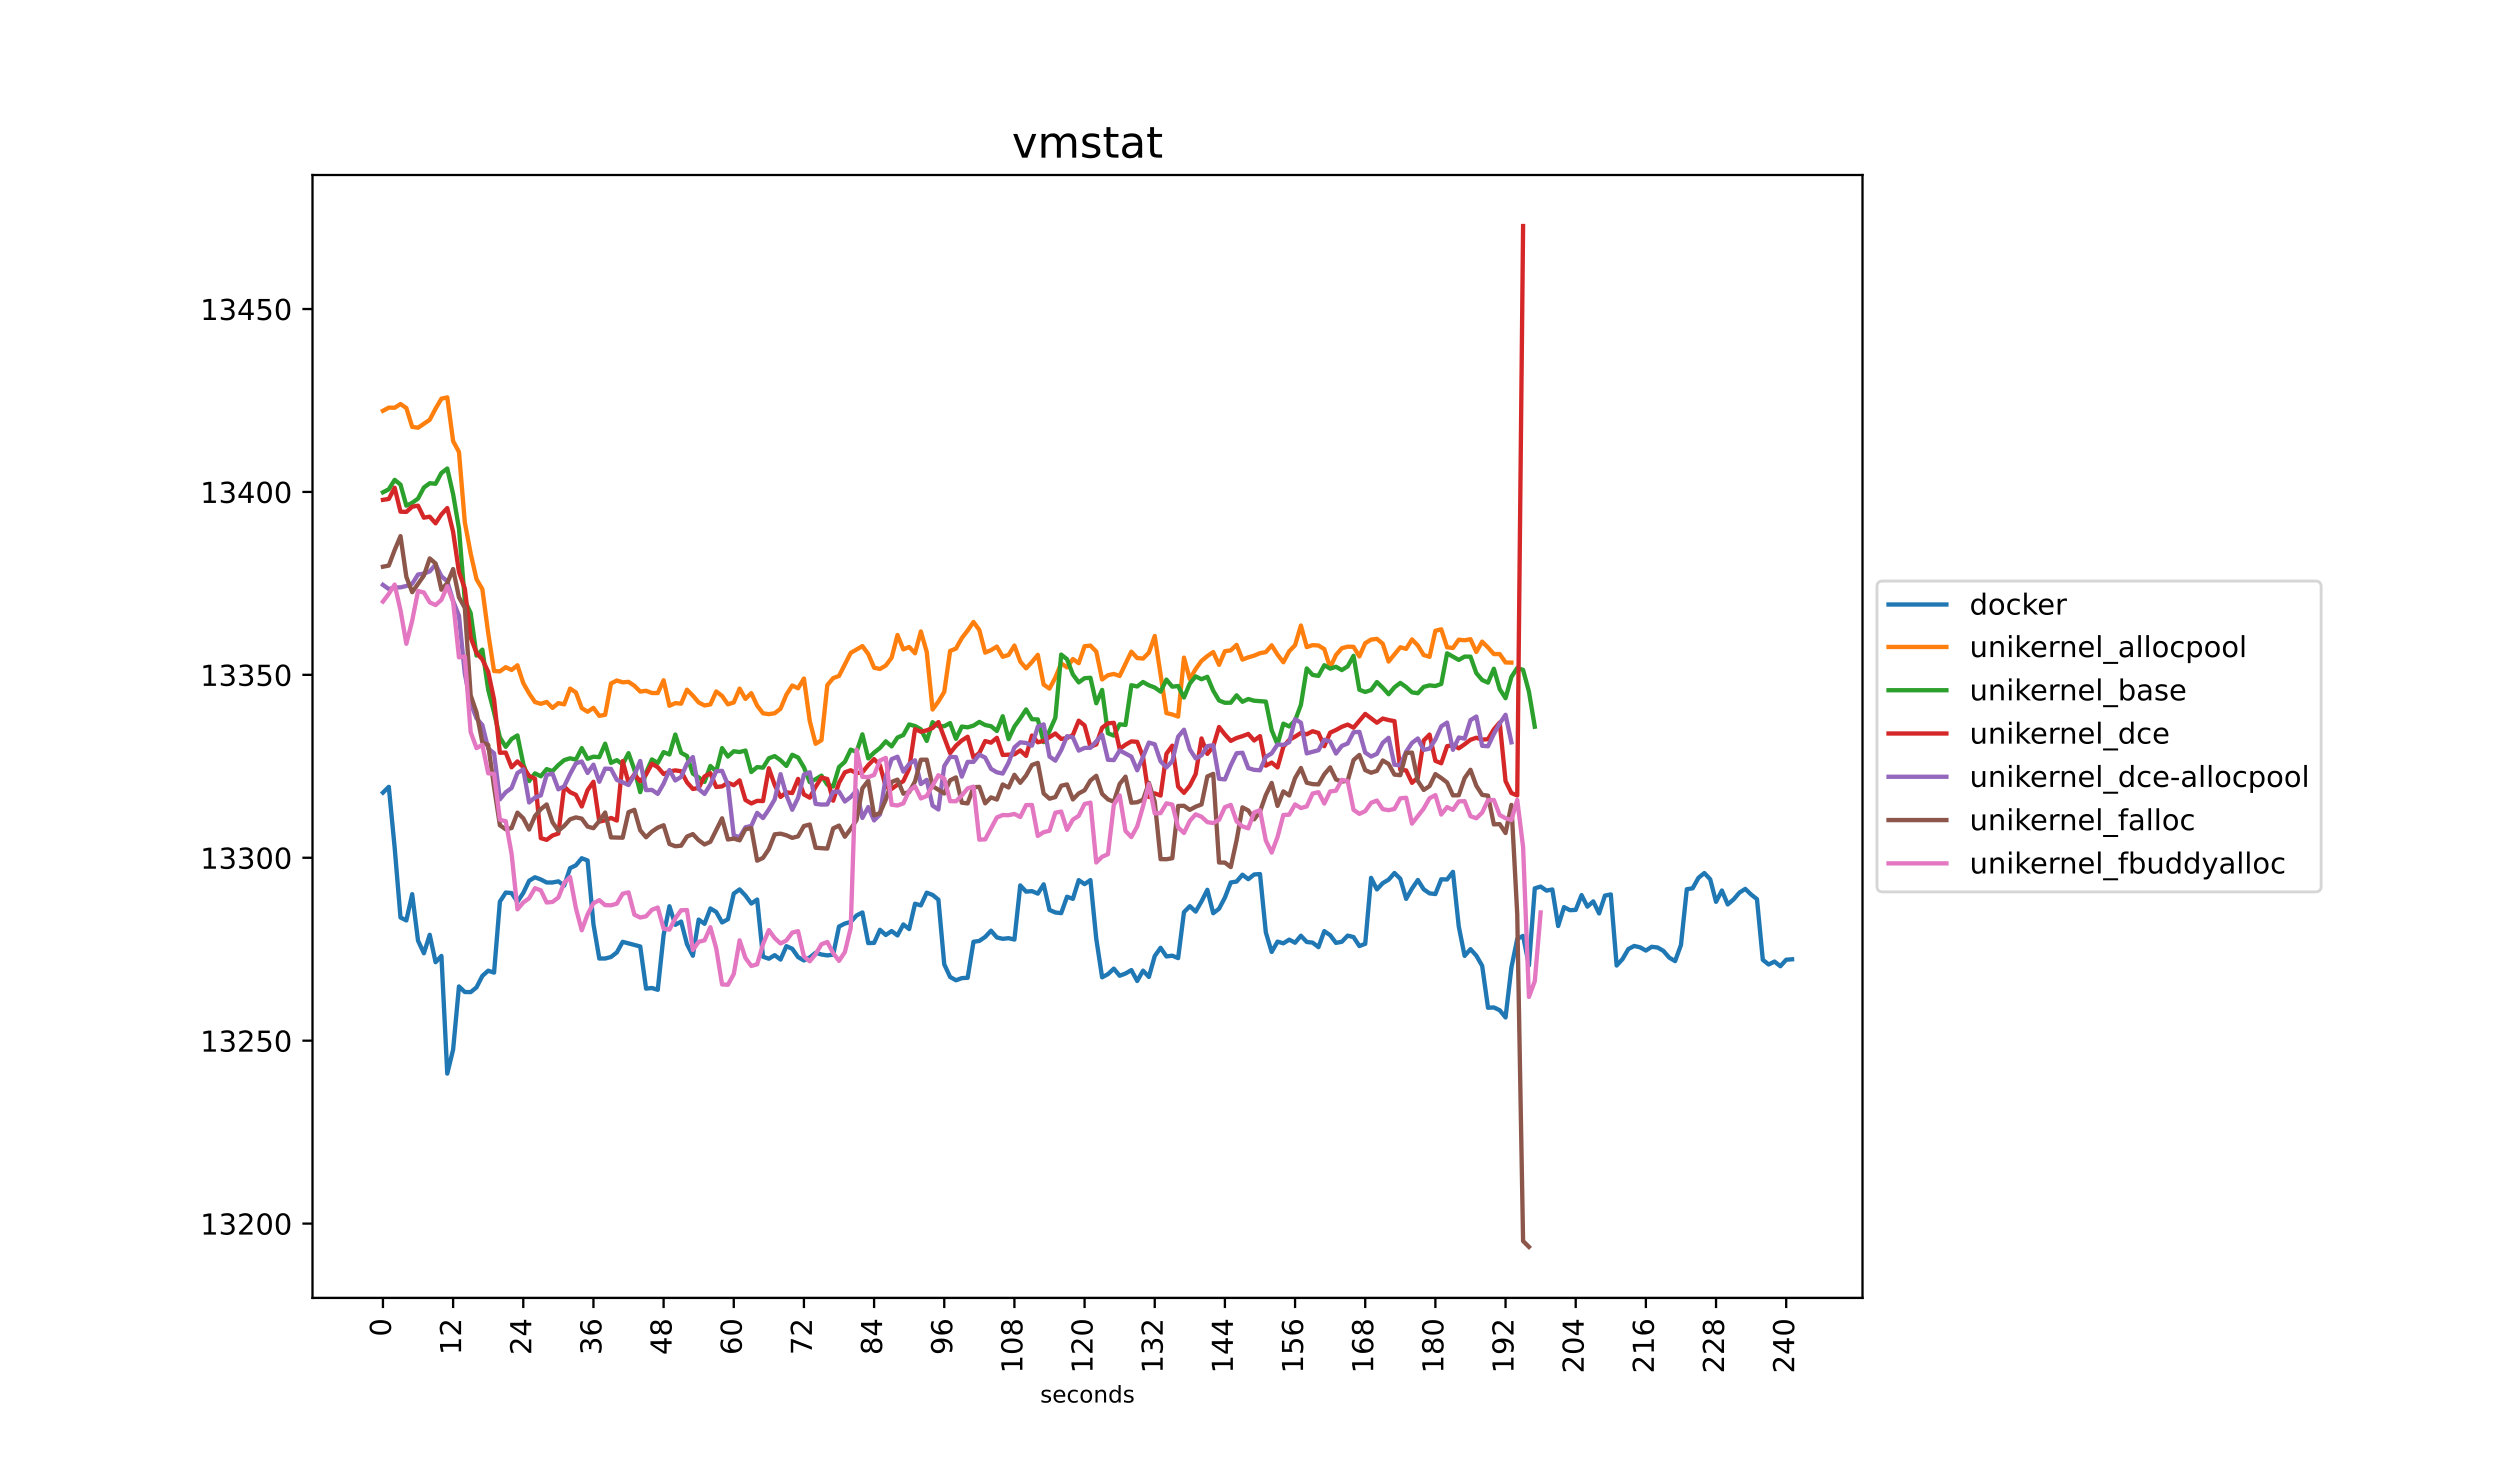 <?xml version="1.0" encoding="utf-8" standalone="no"?>
<!DOCTYPE svg PUBLIC "-//W3C//DTD SVG 1.1//EN"
  "http://www.w3.org/Graphics/SVG/1.1/DTD/svg11.dtd">
<!-- Created with matplotlib (https://matplotlib.org/) -->
<svg height="504pt" version="1.1" viewBox="0 0 864 504" width="864pt" xmlns="http://www.w3.org/2000/svg" xmlns:xlink="http://www.w3.org/1999/xlink">
 <defs>
  <style type="text/css">*{stroke-linecap:butt;stroke-linejoin:round;}</style>
 </defs>
 <g id="figure_1">
  <g id="patch_1">
   <path d="M 0 504 
L 864 504 
L 864 0 
L 0 0 
z
" style="fill:#ffffff;"/>
  </g>
  <g id="axes_1">
   <g id="patch_2">
    <path d="M 108 448.56 
L 643.68 448.56 
L 643.68 60.48 
L 108 60.48 
z
" style="fill:#ffffff;"/>
   </g>
   <g id="matplotlib.axis_1">
    <g id="xtick_1">
     <g id="line2d_1">
      <defs>
       <path d="M 0 0 
L 0 3.5 
" id="m6b51a8f000" style="stroke:#000000;stroke-width:0.8;"/>
      </defs>
      <g>
       <use style="stroke:#000000;stroke-width:0.8;" x="132.349" xlink:href="#m6b51a8f000" y="448.56"/>
      </g>
     </g>
     <g id="text_1">
      <!-- 0 -->
      <g transform="translate(135.108 461.923)rotate(-90)scale(0.1 -0.1)">
       <defs>
        <path d="M 31.781 66.406 
Q 24.172 66.406 20.328 58.906 
Q 16.5 51.422 16.5 36.375 
Q 16.5 21.391 20.328 13.891 
Q 24.172 6.391 31.781 6.391 
Q 39.453 6.391 43.281 13.891 
Q 47.125 21.391 47.125 36.375 
Q 47.125 51.422 43.281 58.906 
Q 39.453 66.406 31.781 66.406 
z
M 31.781 74.219 
Q 44.047 74.219 50.516 64.516 
Q 56.984 54.828 56.984 36.375 
Q 56.984 17.969 50.516 8.266 
Q 44.047 -1.422 31.781 -1.422 
Q 19.531 -1.422 13.062 8.266 
Q 6.594 17.969 6.594 36.375 
Q 6.594 54.828 13.062 64.516 
Q 19.531 74.219 31.781 74.219 
z
" id="DejaVuSans-48"/>
       </defs>
       <use xlink:href="#DejaVuSans-48"/>
      </g>
     </g>
    </g>
    <g id="xtick_2">
     <g id="line2d_2">
      <g>
       <use style="stroke:#000000;stroke-width:0.8;" x="156.597" xlink:href="#m6b51a8f000" y="448.56"/>
      </g>
     </g>
     <g id="text_2">
      <!-- 12 -->
      <g transform="translate(159.357 468.285)rotate(-90)scale(0.1 -0.1)">
       <defs>
        <path d="M 12.406 8.297 
L 28.516 8.297 
L 28.516 63.922 
L 10.984 60.406 
L 10.984 69.391 
L 28.422 72.906 
L 38.281 72.906 
L 38.281 8.297 
L 54.391 8.297 
L 54.391 0 
L 12.406 0 
z
" id="DejaVuSans-49"/>
        <path d="M 19.188 8.297 
L 53.609 8.297 
L 53.609 0 
L 7.328 0 
L 7.328 8.297 
Q 12.938 14.109 22.625 23.891 
Q 32.328 33.688 34.812 36.531 
Q 39.547 41.844 41.422 45.531 
Q 43.312 49.219 43.312 52.781 
Q 43.312 58.594 39.234 62.25 
Q 35.156 65.922 28.609 65.922 
Q 23.969 65.922 18.812 64.312 
Q 13.672 62.703 7.812 59.422 
L 7.812 69.391 
Q 13.766 71.781 18.938 73 
Q 24.125 74.219 28.422 74.219 
Q 39.75 74.219 46.484 68.547 
Q 53.219 62.891 53.219 53.422 
Q 53.219 48.922 51.531 44.891 
Q 49.859 40.875 45.406 35.406 
Q 44.188 33.984 37.641 27.219 
Q 31.109 20.453 19.188 8.297 
z
" id="DejaVuSans-50"/>
       </defs>
       <use xlink:href="#DejaVuSans-49"/>
       <use x="63.623" xlink:href="#DejaVuSans-50"/>
      </g>
     </g>
    </g>
    <g id="xtick_3">
     <g id="line2d_3">
      <g>
       <use style="stroke:#000000;stroke-width:0.8;" x="180.845" xlink:href="#m6b51a8f000" y="448.56"/>
      </g>
     </g>
     <g id="text_3">
      <!-- 24 -->
      <g transform="translate(183.605 468.285)rotate(-90)scale(0.1 -0.1)">
       <defs>
        <path d="M 37.797 64.312 
L 12.891 25.391 
L 37.797 25.391 
z
M 35.203 72.906 
L 47.609 72.906 
L 47.609 25.391 
L 58.016 25.391 
L 58.016 17.188 
L 47.609 17.188 
L 47.609 0 
L 37.797 0 
L 37.797 17.188 
L 4.891 17.188 
L 4.891 26.703 
z
" id="DejaVuSans-52"/>
       </defs>
       <use xlink:href="#DejaVuSans-50"/>
       <use x="63.623" xlink:href="#DejaVuSans-52"/>
      </g>
     </g>
    </g>
    <g id="xtick_4">
     <g id="line2d_4">
      <g>
       <use style="stroke:#000000;stroke-width:0.8;" x="205.093" xlink:href="#m6b51a8f000" y="448.56"/>
      </g>
     </g>
     <g id="text_4">
      <!-- 36 -->
      <g transform="translate(207.853 468.285)rotate(-90)scale(0.1 -0.1)">
       <defs>
        <path d="M 40.578 39.312 
Q 47.656 37.797 51.625 33 
Q 55.609 28.219 55.609 21.188 
Q 55.609 10.406 48.188 4.484 
Q 40.766 -1.422 27.094 -1.422 
Q 22.516 -1.422 17.656 -0.516 
Q 12.797 0.391 7.625 2.203 
L 7.625 11.719 
Q 11.719 9.328 16.594 8.109 
Q 21.484 6.891 26.812 6.891 
Q 36.078 6.891 40.938 10.547 
Q 45.797 14.203 45.797 21.188 
Q 45.797 27.641 41.281 31.266 
Q 36.766 34.906 28.719 34.906 
L 20.219 34.906 
L 20.219 43.016 
L 29.109 43.016 
Q 36.375 43.016 40.234 45.922 
Q 44.094 48.828 44.094 54.297 
Q 44.094 59.906 40.109 62.906 
Q 36.141 65.922 28.719 65.922 
Q 24.656 65.922 20.016 65.031 
Q 15.375 64.156 9.812 62.312 
L 9.812 71.094 
Q 15.438 72.656 20.344 73.438 
Q 25.25 74.219 29.594 74.219 
Q 40.828 74.219 47.359 69.109 
Q 53.906 64.016 53.906 55.328 
Q 53.906 49.266 50.438 45.094 
Q 46.969 40.922 40.578 39.312 
z
" id="DejaVuSans-51"/>
        <path d="M 33.016 40.375 
Q 26.375 40.375 22.484 35.828 
Q 18.609 31.297 18.609 23.391 
Q 18.609 15.531 22.484 10.953 
Q 26.375 6.391 33.016 6.391 
Q 39.656 6.391 43.531 10.953 
Q 47.406 15.531 47.406 23.391 
Q 47.406 31.297 43.531 35.828 
Q 39.656 40.375 33.016 40.375 
z
M 52.594 71.297 
L 52.594 62.312 
Q 48.875 64.062 45.094 64.984 
Q 41.312 65.922 37.594 65.922 
Q 27.828 65.922 22.672 59.328 
Q 17.531 52.734 16.797 39.406 
Q 19.672 43.656 24.016 45.922 
Q 28.375 48.188 33.594 48.188 
Q 44.578 48.188 50.953 41.516 
Q 57.328 34.859 57.328 23.391 
Q 57.328 12.156 50.688 5.359 
Q 44.047 -1.422 33.016 -1.422 
Q 20.359 -1.422 13.672 8.266 
Q 6.984 17.969 6.984 36.375 
Q 6.984 53.656 15.188 63.938 
Q 23.391 74.219 37.203 74.219 
Q 40.922 74.219 44.703 73.484 
Q 48.484 72.75 52.594 71.297 
z
" id="DejaVuSans-54"/>
       </defs>
       <use xlink:href="#DejaVuSans-51"/>
       <use x="63.623" xlink:href="#DejaVuSans-54"/>
      </g>
     </g>
    </g>
    <g id="xtick_5">
     <g id="line2d_5">
      <g>
       <use style="stroke:#000000;stroke-width:0.8;" x="229.341" xlink:href="#m6b51a8f000" y="448.56"/>
      </g>
     </g>
     <g id="text_5">
      <!-- 48 -->
      <g transform="translate(232.101 468.285)rotate(-90)scale(0.1 -0.1)">
       <defs>
        <path d="M 31.781 34.625 
Q 24.75 34.625 20.719 30.859 
Q 16.703 27.094 16.703 20.516 
Q 16.703 13.922 20.719 10.156 
Q 24.75 6.391 31.781 6.391 
Q 38.812 6.391 42.859 10.172 
Q 46.922 13.969 46.922 20.516 
Q 46.922 27.094 42.891 30.859 
Q 38.875 34.625 31.781 34.625 
z
M 21.922 38.812 
Q 15.578 40.375 12.031 44.719 
Q 8.5 49.078 8.5 55.328 
Q 8.5 64.062 14.719 69.141 
Q 20.953 74.219 31.781 74.219 
Q 42.672 74.219 48.875 69.141 
Q 55.078 64.062 55.078 55.328 
Q 55.078 49.078 51.531 44.719 
Q 48 40.375 41.703 38.812 
Q 48.828 37.156 52.797 32.312 
Q 56.781 27.484 56.781 20.516 
Q 56.781 9.906 50.312 4.234 
Q 43.844 -1.422 31.781 -1.422 
Q 19.734 -1.422 13.25 4.234 
Q 6.781 9.906 6.781 20.516 
Q 6.781 27.484 10.781 32.312 
Q 14.797 37.156 21.922 38.812 
z
M 18.312 54.391 
Q 18.312 48.734 21.844 45.562 
Q 25.391 42.391 31.781 42.391 
Q 38.141 42.391 41.719 45.562 
Q 45.312 48.734 45.312 54.391 
Q 45.312 60.062 41.719 63.234 
Q 38.141 66.406 31.781 66.406 
Q 25.391 66.406 21.844 63.234 
Q 18.312 60.062 18.312 54.391 
z
" id="DejaVuSans-56"/>
       </defs>
       <use xlink:href="#DejaVuSans-52"/>
       <use x="63.623" xlink:href="#DejaVuSans-56"/>
      </g>
     </g>
    </g>
    <g id="xtick_6">
     <g id="line2d_6">
      <g>
       <use style="stroke:#000000;stroke-width:0.8;" x="253.589" xlink:href="#m6b51a8f000" y="448.56"/>
      </g>
     </g>
     <g id="text_6">
      <!-- 60 -->
      <g transform="translate(256.349 468.285)rotate(-90)scale(0.1 -0.1)">
       <use xlink:href="#DejaVuSans-54"/>
       <use x="63.623" xlink:href="#DejaVuSans-48"/>
      </g>
     </g>
    </g>
    <g id="xtick_7">
     <g id="line2d_7">
      <g>
       <use style="stroke:#000000;stroke-width:0.8;" x="277.837" xlink:href="#m6b51a8f000" y="448.56"/>
      </g>
     </g>
     <g id="text_7">
      <!-- 72 -->
      <g transform="translate(280.597 468.285)rotate(-90)scale(0.1 -0.1)">
       <defs>
        <path d="M 8.203 72.906 
L 55.078 72.906 
L 55.078 68.703 
L 28.609 0 
L 18.312 0 
L 43.219 64.594 
L 8.203 64.594 
z
" id="DejaVuSans-55"/>
       </defs>
       <use xlink:href="#DejaVuSans-55"/>
       <use x="63.623" xlink:href="#DejaVuSans-50"/>
      </g>
     </g>
    </g>
    <g id="xtick_8">
     <g id="line2d_8">
      <g>
       <use style="stroke:#000000;stroke-width:0.8;" x="302.085" xlink:href="#m6b51a8f000" y="448.56"/>
      </g>
     </g>
     <g id="text_8">
      <!-- 84 -->
      <g transform="translate(304.845 468.285)rotate(-90)scale(0.1 -0.1)">
       <use xlink:href="#DejaVuSans-56"/>
       <use x="63.623" xlink:href="#DejaVuSans-52"/>
      </g>
     </g>
    </g>
    <g id="xtick_9">
     <g id="line2d_9">
      <g>
       <use style="stroke:#000000;stroke-width:0.8;" x="326.334" xlink:href="#m6b51a8f000" y="448.56"/>
      </g>
     </g>
     <g id="text_9">
      <!-- 96 -->
      <g transform="translate(329.093 468.285)rotate(-90)scale(0.1 -0.1)">
       <defs>
        <path d="M 10.984 1.516 
L 10.984 10.5 
Q 14.703 8.734 18.5 7.812 
Q 22.312 6.891 25.984 6.891 
Q 35.75 6.891 40.891 13.453 
Q 46.047 20.016 46.781 33.406 
Q 43.953 29.203 39.594 26.953 
Q 35.25 24.703 29.984 24.703 
Q 19.047 24.703 12.672 31.312 
Q 6.297 37.938 6.297 49.422 
Q 6.297 60.641 12.938 67.422 
Q 19.578 74.219 30.609 74.219 
Q 43.266 74.219 49.922 64.516 
Q 56.594 54.828 56.594 36.375 
Q 56.594 19.141 48.406 8.859 
Q 40.234 -1.422 26.422 -1.422 
Q 22.703 -1.422 18.891 -0.688 
Q 15.094 0.047 10.984 1.516 
z
M 30.609 32.422 
Q 37.25 32.422 41.125 36.953 
Q 45.016 41.5 45.016 49.422 
Q 45.016 57.281 41.125 61.844 
Q 37.25 66.406 30.609 66.406 
Q 23.969 66.406 20.094 61.844 
Q 16.219 57.281 16.219 49.422 
Q 16.219 41.5 20.094 36.953 
Q 23.969 32.422 30.609 32.422 
z
" id="DejaVuSans-57"/>
       </defs>
       <use xlink:href="#DejaVuSans-57"/>
       <use x="63.623" xlink:href="#DejaVuSans-54"/>
      </g>
     </g>
    </g>
    <g id="xtick_10">
     <g id="line2d_10">
      <g>
       <use style="stroke:#000000;stroke-width:0.8;" x="350.582" xlink:href="#m6b51a8f000" y="448.56"/>
      </g>
     </g>
     <g id="text_10">
      <!-- 108 -->
      <g transform="translate(353.341 474.647)rotate(-90)scale(0.1 -0.1)">
       <use xlink:href="#DejaVuSans-49"/>
       <use x="63.623" xlink:href="#DejaVuSans-48"/>
       <use x="127.246" xlink:href="#DejaVuSans-56"/>
      </g>
     </g>
    </g>
    <g id="xtick_11">
     <g id="line2d_11">
      <g>
       <use style="stroke:#000000;stroke-width:0.8;" x="374.83" xlink:href="#m6b51a8f000" y="448.56"/>
      </g>
     </g>
     <g id="text_11">
      <!-- 120 -->
      <g transform="translate(377.589 474.647)rotate(-90)scale(0.1 -0.1)">
       <use xlink:href="#DejaVuSans-49"/>
       <use x="63.623" xlink:href="#DejaVuSans-50"/>
       <use x="127.246" xlink:href="#DejaVuSans-48"/>
      </g>
     </g>
    </g>
    <g id="xtick_12">
     <g id="line2d_12">
      <g>
       <use style="stroke:#000000;stroke-width:0.8;" x="399.078" xlink:href="#m6b51a8f000" y="448.56"/>
      </g>
     </g>
     <g id="text_12">
      <!-- 132 -->
      <g transform="translate(401.837 474.647)rotate(-90)scale(0.1 -0.1)">
       <use xlink:href="#DejaVuSans-49"/>
       <use x="63.623" xlink:href="#DejaVuSans-51"/>
       <use x="127.246" xlink:href="#DejaVuSans-50"/>
      </g>
     </g>
    </g>
    <g id="xtick_13">
     <g id="line2d_13">
      <g>
       <use style="stroke:#000000;stroke-width:0.8;" x="423.326" xlink:href="#m6b51a8f000" y="448.56"/>
      </g>
     </g>
     <g id="text_13">
      <!-- 144 -->
      <g transform="translate(426.085 474.647)rotate(-90)scale(0.1 -0.1)">
       <use xlink:href="#DejaVuSans-49"/>
       <use x="63.623" xlink:href="#DejaVuSans-52"/>
       <use x="127.246" xlink:href="#DejaVuSans-52"/>
      </g>
     </g>
    </g>
    <g id="xtick_14">
     <g id="line2d_14">
      <g>
       <use style="stroke:#000000;stroke-width:0.8;" x="447.574" xlink:href="#m6b51a8f000" y="448.56"/>
      </g>
     </g>
     <g id="text_14">
      <!-- 156 -->
      <g transform="translate(450.333 474.647)rotate(-90)scale(0.1 -0.1)">
       <defs>
        <path d="M 10.797 72.906 
L 49.516 72.906 
L 49.516 64.594 
L 19.828 64.594 
L 19.828 46.734 
Q 21.969 47.469 24.109 47.828 
Q 26.266 48.188 28.422 48.188 
Q 40.625 48.188 47.75 41.5 
Q 54.891 34.812 54.891 23.391 
Q 54.891 11.625 47.562 5.094 
Q 40.234 -1.422 26.906 -1.422 
Q 22.312 -1.422 17.547 -0.641 
Q 12.797 0.141 7.719 1.703 
L 7.719 11.625 
Q 12.109 9.234 16.797 8.062 
Q 21.484 6.891 26.703 6.891 
Q 35.156 6.891 40.078 11.328 
Q 45.016 15.766 45.016 23.391 
Q 45.016 31 40.078 35.438 
Q 35.156 39.891 26.703 39.891 
Q 22.75 39.891 18.812 39.016 
Q 14.891 38.141 10.797 36.281 
z
" id="DejaVuSans-53"/>
       </defs>
       <use xlink:href="#DejaVuSans-49"/>
       <use x="63.623" xlink:href="#DejaVuSans-53"/>
       <use x="127.246" xlink:href="#DejaVuSans-54"/>
      </g>
     </g>
    </g>
    <g id="xtick_15">
     <g id="line2d_15">
      <g>
       <use style="stroke:#000000;stroke-width:0.8;" x="471.822" xlink:href="#m6b51a8f000" y="448.56"/>
      </g>
     </g>
     <g id="text_15">
      <!-- 168 -->
      <g transform="translate(474.581 474.647)rotate(-90)scale(0.1 -0.1)">
       <use xlink:href="#DejaVuSans-49"/>
       <use x="63.623" xlink:href="#DejaVuSans-54"/>
       <use x="127.246" xlink:href="#DejaVuSans-56"/>
      </g>
     </g>
    </g>
    <g id="xtick_16">
     <g id="line2d_16">
      <g>
       <use style="stroke:#000000;stroke-width:0.8;" x="496.07" xlink:href="#m6b51a8f000" y="448.56"/>
      </g>
     </g>
     <g id="text_16">
      <!-- 180 -->
      <g transform="translate(498.829 474.647)rotate(-90)scale(0.1 -0.1)">
       <use xlink:href="#DejaVuSans-49"/>
       <use x="63.623" xlink:href="#DejaVuSans-56"/>
       <use x="127.246" xlink:href="#DejaVuSans-48"/>
      </g>
     </g>
    </g>
    <g id="xtick_17">
     <g id="line2d_17">
      <g>
       <use style="stroke:#000000;stroke-width:0.8;" x="520.318" xlink:href="#m6b51a8f000" y="448.56"/>
      </g>
     </g>
     <g id="text_17">
      <!-- 192 -->
      <g transform="translate(523.077 474.647)rotate(-90)scale(0.1 -0.1)">
       <use xlink:href="#DejaVuSans-49"/>
       <use x="63.623" xlink:href="#DejaVuSans-57"/>
       <use x="127.246" xlink:href="#DejaVuSans-50"/>
      </g>
     </g>
    </g>
    <g id="xtick_18">
     <g id="line2d_18">
      <g>
       <use style="stroke:#000000;stroke-width:0.8;" x="544.566" xlink:href="#m6b51a8f000" y="448.56"/>
      </g>
     </g>
     <g id="text_18">
      <!-- 204 -->
      <g transform="translate(547.325 474.647)rotate(-90)scale(0.1 -0.1)">
       <use xlink:href="#DejaVuSans-50"/>
       <use x="63.623" xlink:href="#DejaVuSans-48"/>
       <use x="127.246" xlink:href="#DejaVuSans-52"/>
      </g>
     </g>
    </g>
    <g id="xtick_19">
     <g id="line2d_19">
      <g>
       <use style="stroke:#000000;stroke-width:0.8;" x="568.814" xlink:href="#m6b51a8f000" y="448.56"/>
      </g>
     </g>
     <g id="text_19">
      <!-- 216 -->
      <g transform="translate(571.573 474.647)rotate(-90)scale(0.1 -0.1)">
       <use xlink:href="#DejaVuSans-50"/>
       <use x="63.623" xlink:href="#DejaVuSans-49"/>
       <use x="127.246" xlink:href="#DejaVuSans-54"/>
      </g>
     </g>
    </g>
    <g id="xtick_20">
     <g id="line2d_20">
      <g>
       <use style="stroke:#000000;stroke-width:0.8;" x="593.062" xlink:href="#m6b51a8f000" y="448.56"/>
      </g>
     </g>
     <g id="text_20">
      <!-- 228 -->
      <g transform="translate(595.822 474.647)rotate(-90)scale(0.1 -0.1)">
       <use xlink:href="#DejaVuSans-50"/>
       <use x="63.623" xlink:href="#DejaVuSans-50"/>
       <use x="127.246" xlink:href="#DejaVuSans-56"/>
      </g>
     </g>
    </g>
    <g id="xtick_21">
     <g id="line2d_21">
      <g>
       <use style="stroke:#000000;stroke-width:0.8;" x="617.31" xlink:href="#m6b51a8f000" y="448.56"/>
      </g>
     </g>
     <g id="text_21">
      <!-- 240 -->
      <g transform="translate(620.07 474.647)rotate(-90)scale(0.1 -0.1)">
       <use xlink:href="#DejaVuSans-50"/>
       <use x="63.623" xlink:href="#DejaVuSans-52"/>
       <use x="127.246" xlink:href="#DejaVuSans-48"/>
      </g>
     </g>
    </g>
    <g id="text_22">
     <!-- seconds -->
     <g transform="translate(359.49 484.726)scale(0.08 -0.08)">
      <defs>
       <path d="M 44.281 53.078 
L 44.281 44.578 
Q 40.484 46.531 36.375 47.5 
Q 32.281 48.484 27.875 48.484 
Q 21.188 48.484 17.844 46.438 
Q 14.5 44.391 14.5 40.281 
Q 14.5 37.156 16.891 35.375 
Q 19.281 33.594 26.516 31.984 
L 29.594 31.297 
Q 39.156 29.25 43.188 25.516 
Q 47.219 21.781 47.219 15.094 
Q 47.219 7.469 41.188 3.016 
Q 35.156 -1.422 24.609 -1.422 
Q 20.219 -1.422 15.453 -0.562 
Q 10.688 0.297 5.422 2 
L 5.422 11.281 
Q 10.406 8.688 15.234 7.391 
Q 20.062 6.109 24.812 6.109 
Q 31.156 6.109 34.562 8.281 
Q 37.984 10.453 37.984 14.406 
Q 37.984 18.062 35.516 20.016 
Q 33.062 21.969 24.703 23.781 
L 21.578 24.516 
Q 13.234 26.266 9.516 29.906 
Q 5.812 33.547 5.812 39.891 
Q 5.812 47.609 11.281 51.797 
Q 16.75 56 26.812 56 
Q 31.781 56 36.172 55.266 
Q 40.578 54.547 44.281 53.078 
z
" id="DejaVuSans-115"/>
       <path d="M 56.203 29.594 
L 56.203 25.203 
L 14.891 25.203 
Q 15.484 15.922 20.484 11.062 
Q 25.484 6.203 34.422 6.203 
Q 39.594 6.203 44.453 7.469 
Q 49.312 8.734 54.109 11.281 
L 54.109 2.781 
Q 49.266 0.734 44.188 -0.344 
Q 39.109 -1.422 33.891 -1.422 
Q 20.797 -1.422 13.156 6.188 
Q 5.516 13.812 5.516 26.812 
Q 5.516 40.234 12.766 48.109 
Q 20.016 56 32.328 56 
Q 43.359 56 49.781 48.891 
Q 56.203 41.797 56.203 29.594 
z
M 47.219 32.234 
Q 47.125 39.594 43.094 43.984 
Q 39.062 48.391 32.422 48.391 
Q 24.906 48.391 20.391 44.141 
Q 15.875 39.891 15.188 32.172 
z
" id="DejaVuSans-101"/>
       <path d="M 48.781 52.594 
L 48.781 44.188 
Q 44.969 46.297 41.141 47.344 
Q 37.312 48.391 33.406 48.391 
Q 24.656 48.391 19.812 42.844 
Q 14.984 37.312 14.984 27.297 
Q 14.984 17.281 19.812 11.734 
Q 24.656 6.203 33.406 6.203 
Q 37.312 6.203 41.141 7.25 
Q 44.969 8.297 48.781 10.406 
L 48.781 2.094 
Q 45.016 0.344 40.984 -0.531 
Q 36.969 -1.422 32.422 -1.422 
Q 20.062 -1.422 12.781 6.344 
Q 5.516 14.109 5.516 27.297 
Q 5.516 40.672 12.859 48.328 
Q 20.219 56 33.016 56 
Q 37.156 56 41.109 55.141 
Q 45.062 54.297 48.781 52.594 
z
" id="DejaVuSans-99"/>
       <path d="M 30.609 48.391 
Q 23.391 48.391 19.188 42.75 
Q 14.984 37.109 14.984 27.297 
Q 14.984 17.484 19.156 11.844 
Q 23.344 6.203 30.609 6.203 
Q 37.797 6.203 41.984 11.859 
Q 46.188 17.531 46.188 27.297 
Q 46.188 37.016 41.984 42.703 
Q 37.797 48.391 30.609 48.391 
z
M 30.609 56 
Q 42.328 56 49.016 48.375 
Q 55.719 40.766 55.719 27.297 
Q 55.719 13.875 49.016 6.219 
Q 42.328 -1.422 30.609 -1.422 
Q 18.844 -1.422 12.172 6.219 
Q 5.516 13.875 5.516 27.297 
Q 5.516 40.766 12.172 48.375 
Q 18.844 56 30.609 56 
z
" id="DejaVuSans-111"/>
       <path d="M 54.891 33.016 
L 54.891 0 
L 45.906 0 
L 45.906 32.719 
Q 45.906 40.484 42.875 44.328 
Q 39.844 48.188 33.797 48.188 
Q 26.516 48.188 22.312 43.547 
Q 18.109 38.922 18.109 30.906 
L 18.109 0 
L 9.078 0 
L 9.078 54.688 
L 18.109 54.688 
L 18.109 46.188 
Q 21.344 51.125 25.703 53.562 
Q 30.078 56 35.797 56 
Q 45.219 56 50.047 50.172 
Q 54.891 44.344 54.891 33.016 
z
" id="DejaVuSans-110"/>
       <path d="M 45.406 46.391 
L 45.406 75.984 
L 54.391 75.984 
L 54.391 0 
L 45.406 0 
L 45.406 8.203 
Q 42.578 3.328 38.25 0.953 
Q 33.938 -1.422 27.875 -1.422 
Q 17.969 -1.422 11.734 6.484 
Q 5.516 14.406 5.516 27.297 
Q 5.516 40.188 11.734 48.094 
Q 17.969 56 27.875 56 
Q 33.938 56 38.25 53.625 
Q 42.578 51.266 45.406 46.391 
z
M 14.797 27.297 
Q 14.797 17.391 18.875 11.75 
Q 22.953 6.109 30.078 6.109 
Q 37.203 6.109 41.297 11.75 
Q 45.406 17.391 45.406 27.297 
Q 45.406 37.203 41.297 42.844 
Q 37.203 48.484 30.078 48.484 
Q 22.953 48.484 18.875 42.844 
Q 14.797 37.203 14.797 27.297 
z
" id="DejaVuSans-100"/>
      </defs>
      <use xlink:href="#DejaVuSans-115"/>
      <use x="52.1" xlink:href="#DejaVuSans-101"/>
      <use x="113.623" xlink:href="#DejaVuSans-99"/>
      <use x="168.604" xlink:href="#DejaVuSans-111"/>
      <use x="229.785" xlink:href="#DejaVuSans-110"/>
      <use x="293.164" xlink:href="#DejaVuSans-100"/>
      <use x="356.641" xlink:href="#DejaVuSans-115"/>
     </g>
    </g>
   </g>
   <g id="matplotlib.axis_2">
    <g id="ytick_1">
     <g id="line2d_22">
      <defs>
       <path d="M 0 0 
L -3.5 0 
" id="mc71b469329" style="stroke:#000000;stroke-width:0.8;"/>
      </defs>
      <g>
       <use style="stroke:#000000;stroke-width:0.8;" x="108" xlink:href="#mc71b469329" y="422.874"/>
      </g>
     </g>
     <g id="text_23">
      <!-- 13200 -->
      <g transform="translate(69.188 426.673)scale(0.1 -0.1)">
       <use xlink:href="#DejaVuSans-49"/>
       <use x="63.623" xlink:href="#DejaVuSans-51"/>
       <use x="127.246" xlink:href="#DejaVuSans-50"/>
       <use x="190.869" xlink:href="#DejaVuSans-48"/>
       <use x="254.492" xlink:href="#DejaVuSans-48"/>
      </g>
     </g>
    </g>
    <g id="ytick_2">
     <g id="line2d_23">
      <g>
       <use style="stroke:#000000;stroke-width:0.8;" x="108" xlink:href="#mc71b469329" y="359.658"/>
      </g>
     </g>
     <g id="text_24">
      <!-- 13250 -->
      <g transform="translate(69.188 363.457)scale(0.1 -0.1)">
       <use xlink:href="#DejaVuSans-49"/>
       <use x="63.623" xlink:href="#DejaVuSans-51"/>
       <use x="127.246" xlink:href="#DejaVuSans-50"/>
       <use x="190.869" xlink:href="#DejaVuSans-53"/>
       <use x="254.492" xlink:href="#DejaVuSans-48"/>
      </g>
     </g>
    </g>
    <g id="ytick_3">
     <g id="line2d_24">
      <g>
       <use style="stroke:#000000;stroke-width:0.8;" x="108" xlink:href="#mc71b469329" y="296.442"/>
      </g>
     </g>
     <g id="text_25">
      <!-- 13300 -->
      <g transform="translate(69.188 300.241)scale(0.1 -0.1)">
       <use xlink:href="#DejaVuSans-49"/>
       <use x="63.623" xlink:href="#DejaVuSans-51"/>
       <use x="127.246" xlink:href="#DejaVuSans-51"/>
       <use x="190.869" xlink:href="#DejaVuSans-48"/>
       <use x="254.492" xlink:href="#DejaVuSans-48"/>
      </g>
     </g>
    </g>
    <g id="ytick_4">
     <g id="line2d_25">
      <g>
       <use style="stroke:#000000;stroke-width:0.8;" x="108" xlink:href="#mc71b469329" y="233.226"/>
      </g>
     </g>
     <g id="text_26">
      <!-- 13350 -->
      <g transform="translate(69.188 237.026)scale(0.1 -0.1)">
       <use xlink:href="#DejaVuSans-49"/>
       <use x="63.623" xlink:href="#DejaVuSans-51"/>
       <use x="127.246" xlink:href="#DejaVuSans-51"/>
       <use x="190.869" xlink:href="#DejaVuSans-53"/>
       <use x="254.492" xlink:href="#DejaVuSans-48"/>
      </g>
     </g>
    </g>
    <g id="ytick_5">
     <g id="line2d_26">
      <g>
       <use style="stroke:#000000;stroke-width:0.8;" x="108" xlink:href="#mc71b469329" y="170.011"/>
      </g>
     </g>
     <g id="text_27">
      <!-- 13400 -->
      <g transform="translate(69.188 173.81)scale(0.1 -0.1)">
       <use xlink:href="#DejaVuSans-49"/>
       <use x="63.623" xlink:href="#DejaVuSans-51"/>
       <use x="127.246" xlink:href="#DejaVuSans-52"/>
       <use x="190.869" xlink:href="#DejaVuSans-48"/>
       <use x="254.492" xlink:href="#DejaVuSans-48"/>
      </g>
     </g>
    </g>
    <g id="ytick_6">
     <g id="line2d_27">
      <g>
       <use style="stroke:#000000;stroke-width:0.8;" x="108" xlink:href="#mc71b469329" y="106.795"/>
      </g>
     </g>
     <g id="text_28">
      <!-- 13450 -->
      <g transform="translate(69.188 110.594)scale(0.1 -0.1)">
       <use xlink:href="#DejaVuSans-49"/>
       <use x="63.623" xlink:href="#DejaVuSans-51"/>
       <use x="127.246" xlink:href="#DejaVuSans-52"/>
       <use x="190.869" xlink:href="#DejaVuSans-53"/>
       <use x="254.492" xlink:href="#DejaVuSans-48"/>
      </g>
     </g>
    </g>
   </g>
   <g id="line2d_28">
    <path clip-path="url(#p10920de640)" d="M 132.349 273.927 
L 134.37 271.94 
L 136.39 292.892 
L 138.411 317.076 
L 140.432 318.102 
L 142.452 309.03 
L 144.473 325.102 
L 146.494 329.441 
L 148.514 323.069 
L 150.535 332.536 
L 152.556 330.387 
L 154.576 371.027 
L 156.597 362.738 
L 158.618 340.921 
L 160.638 342.833 
L 162.659 342.883 
L 164.68 341.234 
L 166.701 337.28 
L 168.721 335.469 
L 170.742 336.137 
L 172.763 311.594 
L 174.783 308.468 
L 176.804 308.64 
L 178.825 311.665 
L 180.845 308.605 
L 182.866 304.397 
L 184.887 303.189 
L 186.907 303.947 
L 188.928 304.994 
L 190.949 304.984 
L 192.969 304.595 
L 194.99 306.066 
L 197.011 300.028 
L 199.031 299.057 
L 201.052 296.609 
L 203.073 297.398 
L 205.093 319.382 
L 207.114 331.261 
L 209.135 331.267 
L 211.155 330.73 
L 213.176 329.158 
L 215.197 325.501 
L 221.259 327.104 
L 223.279 341.654 
L 225.3 341.452 
L 227.321 342.079 
L 229.341 323.134 
L 231.362 313.207 
L 233.383 319.61 
L 235.403 318.497 
L 237.424 326.321 
L 239.445 330.291 
L 241.465 317.814 
L 243.486 319.256 
L 245.507 313.961 
L 247.527 315.164 
L 249.548 318.795 
L 251.569 317.693 
L 253.589 308.822 
L 255.61 307.391 
L 257.631 309.51 
L 259.651 312.266 
L 261.672 310.891 
L 263.693 330.629 
L 265.713 331.337 
L 267.734 330.113 
L 269.755 331.621 
L 271.775 327.003 
L 273.796 327.883 
L 275.817 330.781 
L 277.837 331.929 
L 279.858 330.892 
L 281.879 329.279 
L 283.899 329.881 
L 285.92 330.194 
L 287.941 329.921 
L 289.961 320.216 
L 291.982 319.18 
L 294.003 318.613 
L 296.023 316.383 
L 298.044 315.346 
L 300.065 325.931 
L 302.085 325.86 
L 304.106 321.349 
L 306.127 323.124 
L 308.148 321.779 
L 310.168 323.281 
L 312.189 319.488 
L 314.21 321.081 
L 316.23 312.332 
L 318.251 312.899 
L 320.272 308.514 
L 322.292 309.283 
L 324.313 310.936 
L 326.334 333.269 
L 328.354 337.639 
L 330.375 338.782 
L 332.396 338.043 
L 334.416 337.922 
L 336.437 325.476 
L 338.458 325.178 
L 340.478 323.802 
L 342.499 321.653 
L 344.52 323.974 
L 346.54 324.459 
L 348.561 324.232 
L 350.582 324.707 
L 352.602 306 
L 354.623 308.145 
L 356.644 307.978 
L 358.664 308.833 
L 360.685 305.636 
L 362.706 314.476 
L 364.726 315.351 
L 366.747 315.579 
L 368.768 309.92 
L 370.788 310.638 
L 372.809 304.185 
L 374.83 305.545 
L 376.85 304.17 
L 378.871 324.475 
L 380.892 337.76 
L 382.912 336.658 
L 384.933 334.766 
L 386.954 337.214 
L 388.974 336.45 
L 390.995 335.267 
L 393.016 339.019 
L 395.036 335.459 
L 397.057 337.624 
L 399.078 330.402 
L 401.098 327.565 
L 403.119 330.543 
L 405.14 330.285 
L 407.16 331.12 
L 409.181 315.25 
L 411.202 313.182 
L 413.222 315.033 
L 415.243 311.528 
L 417.264 307.523 
L 419.284 315.609 
L 421.305 314.057 
L 423.326 310.203 
L 425.346 304.984 
L 427.367 304.665 
L 429.388 302.304 
L 431.408 303.841 
L 433.429 302.218 
L 435.45 302.076 
L 437.47 322.219 
L 439.491 328.991 
L 441.512 325.43 
L 443.532 326.007 
L 445.553 324.743 
L 447.574 325.81 
L 449.595 323.397 
L 451.615 325.547 
L 453.636 325.769 
L 455.657 327.332 
L 457.677 321.804 
L 459.698 323.2 
L 461.719 325.865 
L 463.739 325.476 
L 465.76 323.347 
L 467.781 323.853 
L 469.801 326.953 
L 471.822 326.184 
L 473.843 303.406 
L 475.863 307.376 
L 477.884 305.206 
L 479.905 304.023 
L 481.925 301.712 
L 483.946 303.704 
L 485.967 310.638 
L 487.987 307.098 
L 490.008 304.134 
L 492.029 307.351 
L 494.049 308.747 
L 496.07 308.974 
L 498.091 303.876 
L 500.111 303.947 
L 502.132 301.317 
L 504.153 320.196 
L 506.173 330.341 
L 508.194 328.025 
L 510.215 330.27 
L 512.235 333.785 
L 514.256 348.274 
L 516.277 348.173 
L 518.297 349.129 
L 520.318 351.622 
L 522.339 334.367 
L 524.359 324.49 
L 526.38 323.453 
L 528.401 333.618 
L 530.421 307.012 
L 532.442 306.405 
L 534.463 307.791 
L 536.483 307.401 
L 538.504 320.024 
L 540.525 313.51 
L 542.545 314.557 
L 544.566 314.461 
L 546.587 309.353 
L 548.607 313.333 
L 550.628 311.523 
L 552.649 315.675 
L 554.669 309.52 
L 556.69 309.116 
L 558.711 333.679 
L 560.731 331.474 
L 562.752 328 
L 564.773 326.922 
L 566.793 327.388 
L 568.814 328.51 
L 570.835 327.216 
L 572.855 327.453 
L 574.876 328.632 
L 576.897 330.963 
L 578.917 332.162 
L 580.938 326.578 
L 582.959 307.32 
L 584.979 306.992 
L 587 303.366 
L 589.021 301.732 
L 591.042 303.866 
L 593.062 311.665 
L 595.083 307.77 
L 597.104 312.57 
L 599.124 310.835 
L 601.145 308.484 
L 603.166 307.209 
L 605.186 309.151 
L 607.207 310.744 
L 609.228 331.712 
L 611.248 333.325 
L 613.269 332.318 
L 615.29 333.922 
L 617.31 331.681 
L 619.331 331.535 
L 619.331 331.535 
" style="fill:none;stroke:#1f77b4;stroke-linecap:square;stroke-width:1.5;"/>
   </g>
   <g id="line2d_29">
    <path clip-path="url(#p10920de640)" d="M 132.349 141.973 
L 134.37 140.876 
L 136.39 140.926 
L 138.411 139.632 
L 140.432 141.022 
L 142.452 147.516 
L 144.473 147.824 
L 148.514 145.073 
L 150.535 141.23 
L 152.556 137.786 
L 154.576 137.325 
L 156.597 152.457 
L 158.618 156.199 
L 160.638 180.509 
L 162.659 191.271 
L 164.68 200.167 
L 166.701 203.611 
L 168.721 218.778 
L 170.742 231.917 
L 172.763 232.023 
L 174.783 230.586 
L 176.804 231.542 
L 178.825 229.924 
L 180.845 236.094 
L 182.866 239.649 
L 184.887 242.628 
L 186.907 243.245 
L 188.928 242.603 
L 190.949 244.651 
L 192.969 242.997 
L 194.99 243.427 
L 197.011 237.975 
L 199.031 239.305 
L 201.052 244.737 
L 203.073 245.971 
L 205.093 244.641 
L 207.114 247.397 
L 209.135 247.038 
L 211.155 236.23 
L 213.176 235.178 
L 215.197 235.811 
L 217.217 235.649 
L 219.238 236.994 
L 221.259 239.012 
L 223.279 238.739 
L 225.3 239.502 
L 227.321 239.508 
L 229.341 235.113 
L 231.362 243.912 
L 233.383 242.997 
L 235.403 243.184 
L 237.424 238.36 
L 239.445 240.418 
L 241.465 242.774 
L 243.486 243.801 
L 245.507 243.447 
L 247.527 238.966 
L 249.548 240.519 
L 251.569 243.412 
L 253.589 242.759 
L 255.61 237.995 
L 257.631 241.53 
L 259.651 239.563 
L 261.672 243.867 
L 263.693 246.517 
L 265.713 246.815 
L 267.734 246.502 
L 269.755 244.924 
L 271.775 240.079 
L 273.796 236.918 
L 275.817 237.869 
L 277.837 234.511 
L 279.858 249.223 
L 281.879 257.046 
L 283.899 255.812 
L 285.92 236.787 
L 287.941 234.359 
L 289.961 233.611 
L 294.003 225.646 
L 298.044 223.289 
L 300.065 226.015 
L 302.085 230.758 
L 304.106 231.198 
L 306.127 230.005 
L 308.148 227.294 
L 310.168 219.471 
L 312.189 224.427 
L 314.21 223.597 
L 316.23 225.762 
L 318.251 218.237 
L 320.272 225.292 
L 322.292 245.202 
L 324.313 242.451 
L 326.334 239.118 
L 328.354 224.963 
L 330.375 224.154 
L 332.396 220.538 
L 334.416 217.913 
L 336.437 214.954 
L 338.458 217.751 
L 340.478 225.549 
L 342.499 224.685 
L 344.52 223.461 
L 346.54 226.976 
L 348.561 226.348 
L 350.582 223.112 
L 352.602 228.634 
L 354.623 230.976 
L 356.644 228.776 
L 358.664 226.323 
L 360.685 236.584 
L 362.706 237.975 
L 364.726 234.182 
L 366.747 229.246 
L 368.768 230.652 
L 370.788 227.765 
L 372.809 229.196 
L 374.83 223.334 
L 376.85 223.127 
L 378.871 225.175 
L 380.892 234.814 
L 382.912 233.358 
L 384.933 232.918 
L 386.954 233.606 
L 390.995 225.221 
L 393.016 227.416 
L 395.036 227.603 
L 397.057 225.57 
L 399.078 219.799 
L 403.119 246.451 
L 405.14 246.927 
L 407.16 247.64 
L 409.181 227.284 
L 411.202 234.723 
L 413.222 231.193 
L 415.243 228.402 
L 417.264 226.728 
L 419.284 225.362 
L 421.305 229.767 
L 423.326 225.039 
L 425.346 224.781 
L 427.367 222.869 
L 429.388 227.957 
L 431.408 227.178 
L 433.429 226.581 
L 435.45 225.747 
L 437.47 225.367 
L 439.491 223.016 
L 441.512 226.232 
L 443.532 228.872 
L 445.553 225.079 
L 447.574 222.99 
L 449.595 216.183 
L 451.615 223.633 
L 453.636 222.965 
L 455.657 223.087 
L 457.677 224.31 
L 459.698 230.718 
L 461.719 226.364 
L 463.739 224.027 
L 465.76 223.486 
L 467.781 223.552 
L 469.801 226.849 
L 471.822 222.288 
L 473.843 221.043 
L 475.863 220.796 
L 477.884 222.48 
L 479.905 228.619 
L 483.946 223.693 
L 485.967 224.24 
L 487.987 220.983 
L 490.008 223.076 
L 492.029 226.379 
L 494.049 226.986 
L 496.07 218.004 
L 498.091 217.488 
L 500.111 223.693 
L 502.132 223.946 
L 504.153 221.079 
L 506.173 221.281 
L 508.194 220.902 
L 510.215 225.307 
L 512.235 221.756 
L 514.256 223.779 
L 516.277 226.05 
L 518.297 226.04 
L 520.318 228.948 
L 522.339 228.999 
L 522.339 228.999 
" style="fill:none;stroke:#ff7f0e;stroke-linecap:square;stroke-width:1.5;"/>
   </g>
   <g id="line2d_30">
    <path clip-path="url(#p10920de640)" d="M 132.349 170.147 
L 134.37 169.1 
L 136.39 165.853 
L 138.411 167.467 
L 140.432 174.749 
L 142.452 173.788 
L 144.473 172.307 
L 146.494 168.493 
L 148.514 167.001 
L 150.535 167.189 
L 152.556 163.456 
L 154.576 161.924 
L 156.597 170.805 
L 158.618 182.684 
L 160.638 207.551 
L 162.659 211.87 
L 164.68 226.551 
L 166.701 224.518 
L 168.721 238.36 
L 170.742 246.229 
L 172.763 254.861 
L 174.783 258.098 
L 176.804 255.387 
L 178.825 254.169 
L 180.845 264.025 
L 182.866 269.922 
L 184.887 267.282 
L 186.907 268.273 
L 188.928 265.81 
L 190.949 266.478 
L 192.969 264.404 
L 194.99 262.695 
L 197.011 262.068 
L 199.031 262.523 
L 201.052 258.553 
L 203.073 262.24 
L 205.093 261.517 
L 207.114 261.674 
L 209.135 257.021 
L 211.155 263.641 
L 213.176 262.715 
L 215.197 264.157 
L 217.217 260.293 
L 219.238 266.003 
L 221.259 273.755 
L 223.279 267.059 
L 225.3 262.462 
L 227.321 263.656 
L 229.341 259.934 
L 231.362 260.728 
L 233.383 253.855 
L 235.403 260.166 
L 237.424 261.274 
L 239.445 267.353 
L 241.465 268.678 
L 243.486 270.205 
L 245.507 264.728 
L 247.527 266.589 
L 249.548 258.553 
L 251.569 261.451 
L 253.589 259.635 
L 255.61 259.914 
L 257.631 259.388 
L 259.651 266.802 
L 261.672 265.112 
L 263.693 265.3 
L 265.713 262.063 
L 267.734 261.309 
L 269.755 262.741 
L 271.775 264.698 
L 273.796 260.854 
L 275.817 261.8 
L 277.837 265.203 
L 279.858 270.321 
L 281.879 269.285 
L 283.899 268.051 
L 285.92 271.191 
L 287.941 271.818 
L 289.961 265.092 
L 291.982 263.292 
L 294.003 259.079 
L 296.023 259.853 
L 298.044 253.794 
L 300.065 262.108 
L 302.085 260.106 
L 304.106 258.513 
L 306.127 256.207 
L 308.148 257.956 
L 310.168 254.902 
L 312.189 254.037 
L 314.21 250.365 
L 316.23 250.917 
L 318.251 252.039 
L 320.272 256.055 
L 322.292 249.602 
L 324.313 250.957 
L 326.334 250.982 
L 328.354 249.9 
L 330.375 255.327 
L 332.396 251.099 
L 334.416 251.372 
L 336.437 250.775 
L 338.458 249.491 
L 340.478 250.578 
L 342.499 250.977 
L 344.52 252.616 
L 346.54 247.543 
L 348.561 255.428 
L 350.582 251.104 
L 352.602 248.277 
L 354.623 245.187 
L 356.644 248.565 
L 358.664 248.636 
L 360.685 256.465 
L 362.706 252.616 
L 364.726 248.064 
L 366.747 226.222 
L 368.768 227.825 
L 370.788 233.11 
L 372.809 235.831 
L 374.83 234.379 
L 376.85 234.243 
L 378.871 243.053 
L 380.892 238.445 
L 382.912 253.415 
L 384.933 254.214 
L 386.954 250.32 
L 388.974 250.532 
L 390.995 236.802 
L 393.016 237.247 
L 395.036 235.704 
L 397.057 236.837 
L 399.078 237.606 
L 401.098 239.027 
L 403.119 234.88 
L 405.14 237.318 
L 407.16 237.085 
L 409.181 241.06 
L 411.202 236.22 
L 413.222 233.768 
L 415.243 234.738 
L 417.264 233.899 
L 419.284 238.693 
L 421.305 242.087 
L 423.326 242.886 
L 425.346 242.855 
L 427.367 240.301 
L 429.388 242.527 
L 431.408 241.581 
L 433.429 242.168 
L 437.47 242.471 
L 439.491 252.363 
L 441.512 257.238 
L 443.532 250.097 
L 445.553 251.058 
L 447.574 249.035 
L 449.595 243.584 
L 451.615 231.021 
L 453.636 233.257 
L 455.657 233.58 
L 457.677 229.899 
L 459.698 231.082 
L 461.719 230.44 
L 463.739 231.573 
L 465.76 230.293 
L 467.781 226.657 
L 469.801 238.37 
L 471.822 239.148 
L 473.843 238.476 
L 475.863 235.72 
L 477.884 237.677 
L 479.905 239.922 
L 481.925 237.54 
L 483.946 236.003 
L 485.967 237.449 
L 487.987 239.28 
L 490.008 239.578 
L 492.029 237.389 
L 494.049 236.863 
L 496.07 237.09 
L 498.091 236.382 
L 500.111 225.792 
L 504.153 228.073 
L 506.173 226.92 
L 508.194 226.935 
L 510.215 232.63 
L 512.235 235.012 
L 514.256 235.917 
L 516.277 231.128 
L 518.297 238.167 
L 520.318 241.283 
L 522.339 233.965 
L 524.359 230.849 
L 526.38 231.507 
L 528.401 239.052 
L 530.421 251.149 
L 530.421 251.149 
" style="fill:none;stroke:#2ca02c;stroke-linecap:square;stroke-width:1.5;"/>
   </g>
   <g id="line2d_31">
    <path clip-path="url(#p10920de640)" d="M 132.349 172.752 
L 134.37 172.433 
L 136.39 168.584 
L 138.411 176.833 
L 140.432 176.914 
L 142.452 175.123 
L 144.473 174.764 
L 146.494 178.901 
L 148.514 178.567 
L 150.535 180.858 
L 152.556 177.768 
L 154.576 175.589 
L 156.597 183.822 
L 158.618 197.704 
L 160.638 203.373 
L 162.659 220.3 
L 164.68 225.625 
L 166.701 227.901 
L 168.721 232.169 
L 170.742 241.728 
L 172.763 260.161 
L 174.783 260.101 
L 176.804 265.168 
L 178.825 263.145 
L 180.845 265.133 
L 182.866 268.167 
L 184.887 269.123 
L 186.907 289.66 
L 188.928 290.257 
L 190.949 288.745 
L 192.969 288.077 
L 194.99 271.869 
L 197.011 273.76 
L 199.031 274.696 
L 201.052 278.711 
L 203.073 273.062 
L 205.093 270.18 
L 207.114 283.951 
L 209.135 283.496 
L 211.155 282.692 
L 213.176 283.577 
L 215.197 263.059 
L 217.217 270.478 
L 219.238 267.651 
L 221.259 270.003 
L 223.279 267.651 
L 225.3 263.949 
L 227.321 265.148 
L 229.341 267.499 
L 231.362 266.66 
L 233.383 266.24 
L 235.403 266.549 
L 237.424 270.377 
L 239.445 272.668 
L 241.465 272.314 
L 243.486 268.334 
L 245.507 267.221 
L 247.527 271.985 
L 249.548 271.773 
L 251.569 270.498 
L 253.589 271.353 
L 255.61 269.699 
L 257.631 276.481 
L 259.651 277.675 
L 261.672 276.769 
L 263.693 276.85 
L 265.713 265.522 
L 267.734 271.282 
L 269.755 275.409 
L 271.775 273.836 
L 273.796 274.084 
L 275.817 269.204 
L 277.837 274.549 
L 279.858 275.677 
L 281.879 271.909 
L 283.899 268.733 
L 285.92 269.219 
L 287.941 276.714 
L 289.961 270.554 
L 291.982 266.913 
L 294.003 266.205 
L 296.023 267.186 
L 298.044 266.903 
L 300.065 264.435 
L 302.085 262.361 
L 304.106 264.455 
L 306.127 271.93 
L 308.148 272.638 
L 310.168 271.181 
L 312.189 269.983 
L 314.21 265.664 
L 316.23 251.984 
L 318.251 252.874 
L 320.272 252.414 
L 322.292 251.579 
L 324.313 249.546 
L 328.354 260.273 
L 330.375 257.739 
L 332.396 255.913 
L 334.416 254.619 
L 336.437 261.825 
L 338.458 260.242 
L 340.478 256.105 
L 342.499 256.657 
L 344.52 254.993 
L 346.54 260.925 
L 350.582 260.692 
L 352.602 259.352 
L 354.623 261.218 
L 356.644 254.209 
L 358.664 256.54 
L 360.685 256.05 
L 364.726 253.501 
L 366.747 255.372 
L 368.768 255.064 
L 370.788 254.017 
L 372.809 249.071 
L 374.83 250.714 
L 376.85 258.128 
L 378.871 257.264 
L 380.892 251.498 
L 382.912 249.986 
L 384.933 249.804 
L 386.954 258.846 
L 388.974 257.375 
L 390.995 256.227 
L 393.016 256.379 
L 395.036 261.588 
L 397.057 275.449 
L 399.078 274.19 
L 401.098 274.939 
L 403.119 260.495 
L 405.14 257.719 
L 407.16 271.834 
L 409.181 274.003 
L 411.202 271.5 
L 413.222 267.53 
L 415.243 255.215 
L 417.264 260.541 
L 419.284 257.977 
L 421.305 251.261 
L 423.326 253.83 
L 425.346 256.045 
L 427.367 255.054 
L 429.388 254.416 
L 431.408 253.653 
L 433.429 255.913 
L 435.45 254.416 
L 437.47 264.612 
L 439.491 263.555 
L 441.512 265.219 
L 443.532 258.073 
L 445.553 255.716 
L 447.574 254.593 
L 449.595 253.289 
L 451.615 253.759 
L 453.636 252.712 
L 455.657 253.309 
L 457.677 257.886 
L 459.698 253.208 
L 461.719 252.282 
L 463.739 251.18 
L 465.76 250.416 
L 467.781 251.493 
L 471.822 246.729 
L 475.863 249.759 
L 477.884 248.332 
L 479.905 248.848 
L 481.925 249.228 
L 483.946 266.038 
L 485.967 266.255 
L 487.987 270.544 
L 490.008 268.703 
L 492.029 255.928 
L 494.049 253.87 
L 496.07 262.943 
L 498.091 263.787 
L 500.111 257.886 
L 502.132 257.471 
L 504.153 258.619 
L 506.173 257.218 
L 508.194 255.665 
L 510.215 254.968 
L 512.235 255.615 
L 514.256 255.453 
L 516.277 252.07 
L 518.297 249.698 
L 520.318 269.952 
L 522.339 274.074 
L 524.359 274.908 
L 526.38 78.12 
L 526.38 78.12 
" style="fill:none;stroke:#d62728;stroke-linecap:square;stroke-width:1.5;"/>
   </g>
   <g id="line2d_32">
    <path clip-path="url(#p10920de640)" d="M 132.349 202.129 
L 134.37 203.581 
L 136.39 203.055 
L 138.411 202.984 
L 140.432 202.514 
L 142.452 201.75 
L 144.473 198.554 
L 146.494 198.235 
L 148.514 197.477 
L 150.535 195.09 
L 152.556 199.151 
L 154.576 200.89 
L 156.597 207.682 
L 158.618 212.815 
L 160.638 232.812 
L 162.659 243.078 
L 164.68 248.236 
L 166.701 250.578 
L 168.721 258.68 
L 170.742 260.318 
L 172.763 276.264 
L 174.783 273.806 
L 176.804 272.324 
L 178.825 267.156 
L 180.845 265.881 
L 182.866 277.321 
L 184.887 275.627 
L 186.907 274.873 
L 188.928 267.793 
L 190.949 267.363 
L 192.969 272.779 
L 194.99 271.763 
L 197.011 267.52 
L 199.031 263.813 
L 201.052 263.17 
L 203.073 267.135 
L 205.093 264.273 
L 207.114 270.185 
L 209.135 265.628 
L 211.155 265.745 
L 213.176 269.543 
L 215.197 270.352 
L 217.217 271.297 
L 219.238 267.864 
L 221.259 262.999 
L 223.279 273.068 
L 225.3 272.992 
L 227.321 274.352 
L 229.341 270.847 
L 231.362 266.129 
L 233.383 269.72 
L 235.403 268.496 
L 237.424 263.889 
L 239.445 261.648 
L 241.465 272.688 
L 243.486 274.393 
L 245.507 271.126 
L 247.527 266.513 
L 249.548 266.412 
L 251.569 271.176 
L 253.589 288.705 
L 255.61 289.311 
L 257.631 285.908 
L 259.651 285.433 
L 261.672 280.932 
L 263.693 282.717 
L 265.713 279.728 
L 267.734 276.274 
L 269.755 267.56 
L 271.775 274.817 
L 273.796 279.854 
L 275.817 275.743 
L 277.837 267.722 
L 279.858 266.918 
L 281.879 277.811 
L 283.899 278.064 
L 285.92 278.003 
L 287.941 273.664 
L 289.961 273.583 
L 291.982 276.997 
L 294.003 275.46 
L 296.023 273.143 
L 298.044 282.676 
L 300.065 278.934 
L 302.085 283.541 
L 304.106 281.483 
L 306.127 268.486 
L 308.148 262.366 
L 310.168 261.522 
L 312.189 266.665 
L 314.21 264.025 
L 316.23 262.766 
L 318.251 270.974 
L 320.272 269.538 
L 322.292 278.418 
L 324.313 279.753 
L 326.334 264.758 
L 328.354 261.572 
L 330.375 261.663 
L 332.396 268.39 
L 334.416 263.312 
L 336.437 263.322 
L 338.458 260.804 
L 340.478 261.83 
L 342.499 265.729 
L 344.52 266.908 
L 346.54 267.333 
L 348.561 263.565 
L 350.582 258.305 
L 352.602 256.545 
L 354.623 256.763 
L 356.644 257.683 
L 358.664 251.144 
L 360.685 250.355 
L 362.706 261.451 
L 364.726 262.882 
L 366.747 259.266 
L 368.768 254.426 
L 370.788 254.831 
L 372.809 259.408 
L 374.83 258.477 
L 376.85 258.442 
L 380.892 253.951 
L 382.912 262.584 
L 384.933 262.695 
L 386.954 259.347 
L 390.995 261.486 
L 393.016 266.21 
L 395.036 261.567 
L 397.057 256.642 
L 399.078 257.228 
L 401.098 263.13 
L 403.119 265.193 
L 405.14 263.074 
L 407.16 254.593 
L 409.181 252.206 
L 411.202 258.993 
L 413.222 262.093 
L 415.243 261.031 
L 417.264 257.87 
L 419.284 257.547 
L 421.305 269.153 
L 423.326 269.361 
L 425.346 264.485 
L 427.367 260.333 
L 429.388 260.156 
L 431.408 265.461 
L 433.429 266.058 
L 435.45 266.21 
L 437.47 261.577 
L 439.491 260.354 
L 441.512 257.284 
L 443.532 257.446 
L 445.553 256.5 
L 447.574 248.535 
L 449.595 249.779 
L 451.615 260.359 
L 455.657 259.286 
L 457.677 255.655 
L 459.698 256.252 
L 461.719 260.414 
L 463.739 257.774 
L 465.76 256.955 
L 467.781 253.066 
L 469.801 252.929 
L 471.822 260.086 
L 473.843 261.451 
L 475.863 260.526 
L 477.884 256.712 
L 479.905 254.988 
L 481.925 264.303 
L 483.946 264.506 
L 485.967 259.782 
L 487.987 256.738 
L 490.008 255.225 
L 492.029 259.165 
L 494.049 258.72 
L 496.07 255.554 
L 498.091 251.023 
L 500.111 249.728 
L 502.132 259.13 
L 504.153 254.877 
L 506.173 255.276 
L 508.194 248.894 
L 510.215 247.64 
L 512.235 257.744 
L 514.256 257.906 
L 516.277 253.663 
L 518.297 250.022 
L 520.318 247.033 
L 522.339 256.55 
L 522.339 256.55 
" style="fill:none;stroke:#9467bd;stroke-linecap:square;stroke-width:1.5;"/>
   </g>
   <g id="line2d_33">
    <path clip-path="url(#p10920de640)" d="M 132.349 195.853 
L 134.37 195.464 
L 136.39 190.103 
L 138.411 185.289 
L 140.432 199.358 
L 142.452 204.653 
L 146.494 198.918 
L 148.514 192.996 
L 150.535 194.736 
L 152.556 203.798 
L 154.576 201.548 
L 156.597 196.678 
L 158.618 206.428 
L 160.638 210.074 
L 162.659 240.301 
L 164.68 246.203 
L 166.701 256.571 
L 168.721 257.461 
L 170.742 271.98 
L 172.763 285.21 
L 174.783 286.611 
L 176.804 286.166 
L 178.825 280.856 
L 180.845 282.803 
L 182.866 286.687 
L 184.887 282.029 
L 186.907 279.632 
L 188.928 278.024 
L 190.949 284.183 
L 192.969 287.117 
L 194.99 285.422 
L 197.011 283.162 
L 199.031 282.484 
L 201.052 282.914 
L 203.073 285.67 
L 205.093 286.216 
L 207.114 283.748 
L 209.135 280.82 
L 211.155 289.402 
L 215.197 289.514 
L 217.217 280.694 
L 219.238 279.875 
L 221.259 286.965 
L 223.279 289.357 
L 225.3 287.405 
L 227.321 286.034 
L 229.341 285.21 
L 231.362 291.683 
L 233.383 292.462 
L 235.403 292.26 
L 237.424 289.109 
L 239.445 288.27 
L 241.465 290.373 
L 243.486 291.845 
L 245.507 290.92 
L 249.548 282.813 
L 251.569 290.131 
L 253.589 289.817 
L 255.61 290.414 
L 257.631 286.545 
L 259.651 286.221 
L 261.672 297.449 
L 263.693 296.483 
L 265.713 293.438 
L 267.734 288.34 
L 269.755 288.113 
L 271.775 288.679 
L 273.796 289.564 
L 275.817 289.038 
L 277.837 285.478 
L 279.858 284.957 
L 281.879 292.988 
L 285.92 293.271 
L 287.941 286.307 
L 289.961 285.326 
L 291.982 289.17 
L 294.003 286.464 
L 296.023 283.405 
L 298.044 272.44 
L 300.065 269.806 
L 302.085 281.786 
L 304.106 280.987 
L 306.127 276.345 
L 308.148 270.251 
L 310.168 269.436 
L 312.189 274.296 
L 314.21 273.755 
L 316.23 270.053 
L 318.251 262.564 
L 320.272 262.543 
L 322.292 271.687 
L 326.334 274.216 
L 328.354 269.669 
L 330.375 268.678 
L 332.396 277.412 
L 334.416 277.644 
L 336.437 272.081 
L 338.458 271.94 
L 340.478 277.624 
L 342.499 275.576 
L 344.52 276.324 
L 346.54 271.105 
L 348.561 272.162 
L 350.582 267.778 
L 352.602 270.539 
L 354.623 268.005 
L 356.644 264.374 
L 358.664 263.661 
L 360.685 274.231 
L 362.706 276.026 
L 364.726 275.47 
L 366.747 271.555 
L 368.768 271.1 
L 370.788 276.274 
L 372.809 274.205 
L 374.83 273.128 
L 376.85 269.735 
L 378.871 268.122 
L 380.892 274.367 
L 382.912 276.269 
L 384.933 277.103 
L 386.954 270.938 
L 388.974 268.42 
L 390.995 277.417 
L 393.016 277.26 
L 395.036 276.385 
L 397.057 270.569 
L 399.078 277.088 
L 401.098 296.923 
L 403.119 296.948 
L 405.14 296.604 
L 407.16 278.545 
L 409.181 278.484 
L 411.202 279.885 
L 413.222 278.787 
L 415.243 278.029 
L 417.264 268.344 
L 419.284 267.454 
L 421.305 298.076 
L 423.326 298.116 
L 425.346 299.664 
L 427.367 290.394 
L 429.388 279.03 
L 431.408 280.097 
L 433.429 283.157 
L 435.45 280.497 
L 437.47 274.767 
L 439.491 270.589 
L 441.512 278.504 
L 443.532 273.508 
L 445.553 274.913 
L 447.574 268.905 
L 449.595 265.431 
L 451.615 270.514 
L 453.636 270.989 
L 455.657 271.09 
L 457.677 267.585 
L 459.698 265.214 
L 461.719 269.386 
L 463.739 270.104 
L 465.76 269.826 
L 467.781 262.68 
L 469.801 260.915 
L 471.822 266.159 
L 473.843 267.059 
L 475.863 266.417 
L 477.884 262.827 
L 479.905 264.03 
L 481.925 267.702 
L 483.946 267.899 
L 485.967 260.242 
L 487.987 260.096 
L 490.008 269.902 
L 492.029 273.007 
L 494.049 271.687 
L 496.07 267.53 
L 498.091 268.87 
L 500.111 270.428 
L 502.132 274.883 
L 504.153 274.838 
L 506.173 268.9 
L 508.194 266.038 
L 510.215 271.56 
L 512.235 274.711 
L 514.256 274.979 
L 516.277 284.902 
L 518.297 284.816 
L 520.318 287.89 
L 522.339 278.18 
L 524.359 315.913 
L 526.38 428.907 
L 528.401 430.92 
L 528.401 430.92 
" style="fill:none;stroke:#8c564b;stroke-linecap:square;stroke-width:1.5;"/>
   </g>
   <g id="line2d_34">
    <path clip-path="url(#p10920de640)" d="M 132.349 207.9 
L 134.37 205.229 
L 136.39 202.033 
L 138.411 210.899 
L 140.432 222.475 
L 142.452 214.509 
L 144.473 204.253 
L 146.494 204.764 
L 148.514 208.178 
L 150.535 209.113 
L 152.556 207.293 
L 154.576 202.6 
L 156.597 207.94 
L 158.618 227.178 
L 160.638 226.88 
L 162.659 253 
L 164.68 258.538 
L 166.701 257.456 
L 168.721 267.247 
L 170.742 267.479 
L 172.763 283.303 
L 174.783 283.819 
L 176.804 295.107 
L 178.825 314.269 
L 180.845 311.902 
L 182.866 310.446 
L 184.887 306.956 
L 186.907 307.7 
L 188.928 311.897 
L 190.949 311.71 
L 192.969 310.178 
L 194.99 305.11 
L 197.011 303.108 
L 199.031 313.885 
L 201.052 321.501 
L 203.073 315.989 
L 205.093 312.17 
L 207.114 311.088 
L 209.135 312.808 
L 211.155 312.868 
L 213.176 312.302 
L 215.197 308.868 
L 217.217 308.403 
L 219.238 316.105 
L 221.259 317.101 
L 223.279 316.666 
L 225.3 314.426 
L 227.321 313.647 
L 229.341 320.914 
L 231.362 321.294 
L 233.383 317.405 
L 235.403 314.583 
L 237.424 314.507 
L 239.445 328.288 
L 241.465 325.496 
L 243.486 324.975 
L 245.507 320.454 
L 247.527 327.772 
L 249.548 340.218 
L 251.569 340.329 
L 253.589 336.632 
L 255.61 324.98 
L 257.631 331.095 
L 259.651 333.836 
L 261.672 333.269 
L 263.693 326.305 
L 265.713 321.445 
L 267.734 324.207 
L 269.755 326.073 
L 271.775 325.036 
L 273.796 322.315 
L 275.817 321.809 
L 277.837 330.579 
L 279.858 332.212 
L 281.879 329.775 
L 283.899 326.331 
L 285.92 325.562 
L 287.941 329.39 
L 289.961 332.066 
L 291.982 329.057 
L 294.003 320.717 
L 296.023 259.094 
L 298.044 268.47 
L 300.065 268.587 
L 302.085 267.828 
L 304.106 262.847 
L 306.127 261.936 
L 308.148 278.115 
L 310.168 278.378 
L 312.189 277.654 
L 314.21 273.3 
L 316.23 271.758 
L 318.251 275.94 
L 320.272 275.08 
L 324.313 267.914 
L 326.334 269.093 
L 328.354 276.886 
L 330.375 276.906 
L 332.396 274.903 
L 334.416 272.466 
L 336.437 271.869 
L 338.458 290.176 
L 340.478 290.085 
L 344.52 282.515 
L 346.54 281.675 
L 348.561 281.731 
L 350.582 281.296 
L 352.602 282.343 
L 354.623 278.236 
L 356.644 278.206 
L 358.664 288.902 
L 360.685 287.597 
L 362.706 287.106 
L 364.726 280.881 
L 366.747 280.471 
L 368.768 286.798 
L 370.788 283.253 
L 372.809 281.958 
L 374.83 277.847 
L 376.85 277.391 
L 378.871 298.066 
L 380.892 296.103 
L 382.912 295.213 
L 384.933 278.16 
L 386.954 274.883 
L 388.974 287.177 
L 390.995 289.291 
L 393.016 285.64 
L 395.036 278.661 
L 397.057 270.979 
L 399.078 281.098 
L 401.098 281.012 
L 403.119 277.634 
L 405.14 278.064 
L 407.16 285.948 
L 409.181 287.87 
L 411.202 283.698 
L 413.222 281.437 
L 415.243 282.262 
L 417.264 284.128 
L 419.284 284.446 
L 421.305 283.344 
L 423.326 278.949 
L 425.346 278.175 
L 427.367 283.875 
L 429.388 285.599 
L 431.408 286.277 
L 433.429 280.77 
L 435.45 280.016 
L 437.47 290.49 
L 439.491 294.652 
L 441.512 289.276 
L 443.532 281.66 
L 445.553 281.538 
L 447.574 278.003 
L 449.595 279.258 
L 451.615 278.691 
L 453.636 274.241 
L 455.657 273.781 
L 457.677 277.7 
L 459.698 273.523 
L 461.719 273.255 
L 463.739 269.527 
L 465.76 269.927 
L 467.781 279.864 
L 469.801 281.27 
L 471.822 280.335 
L 473.843 277.452 
L 475.863 276.683 
L 477.884 279.642 
L 479.905 280.006 
L 481.925 279.561 
L 483.946 275.905 
L 485.967 275.697 
L 487.987 284.633 
L 492.029 279.45 
L 494.049 275.884 
L 496.07 274.787 
L 498.091 281.498 
L 500.111 278.939 
L 502.132 279.875 
L 504.153 276.957 
L 506.173 276.886 
L 508.194 282.059 
L 510.215 282.793 
L 512.235 280.83 
L 514.256 276.512 
L 516.277 276.481 
L 518.297 281.68 
L 520.318 282.783 
L 522.339 283.41 
L 524.359 276.451 
L 526.38 292.73 
L 528.401 344.527 
L 530.421 339.1 
L 532.442 315.351 
L 532.442 315.351 
" style="fill:none;stroke:#e377c2;stroke-linecap:square;stroke-width:1.5;"/>
   </g>
   <g id="line2d_35"/>
   <g id="line2d_36"/>
   <g id="line2d_37"/>
   <g id="line2d_38"/>
   <g id="line2d_39"/>
   <g id="line2d_40"/>
   <g id="line2d_41"/>
   <g id="patch_3">
    <path d="M 108 448.56 
L 108 60.48 
" style="fill:none;stroke:#000000;stroke-linecap:square;stroke-linejoin:miter;stroke-width:0.8;"/>
   </g>
   <g id="patch_4">
    <path d="M 643.68 448.56 
L 643.68 60.48 
" style="fill:none;stroke:#000000;stroke-linecap:square;stroke-linejoin:miter;stroke-width:0.8;"/>
   </g>
   <g id="patch_5">
    <path d="M 108 448.56 
L 643.68 448.56 
" style="fill:none;stroke:#000000;stroke-linecap:square;stroke-linejoin:miter;stroke-width:0.8;"/>
   </g>
   <g id="patch_6">
    <path d="M 108 60.48 
L 643.68 60.48 
" style="fill:none;stroke:#000000;stroke-linecap:square;stroke-linejoin:miter;stroke-width:0.8;"/>
   </g>
   <g id="text_29">
    <!-- vmstat -->
    <g transform="translate(349.712 54.48)scale(0.15 -0.15)">
     <defs>
      <path d="M 2.984 54.688 
L 12.5 54.688 
L 29.594 8.797 
L 46.688 54.688 
L 56.203 54.688 
L 35.688 0 
L 23.484 0 
z
" id="DejaVuSans-118"/>
      <path d="M 52 44.188 
Q 55.375 50.25 60.062 53.125 
Q 64.75 56 71.094 56 
Q 79.641 56 84.281 50.016 
Q 88.922 44.047 88.922 33.016 
L 88.922 0 
L 79.891 0 
L 79.891 32.719 
Q 79.891 40.578 77.094 44.375 
Q 74.312 48.188 68.609 48.188 
Q 61.625 48.188 57.562 43.547 
Q 53.516 38.922 53.516 30.906 
L 53.516 0 
L 44.484 0 
L 44.484 32.719 
Q 44.484 40.625 41.703 44.406 
Q 38.922 48.188 33.109 48.188 
Q 26.219 48.188 22.156 43.531 
Q 18.109 38.875 18.109 30.906 
L 18.109 0 
L 9.078 0 
L 9.078 54.688 
L 18.109 54.688 
L 18.109 46.188 
Q 21.188 51.219 25.484 53.609 
Q 29.781 56 35.688 56 
Q 41.656 56 45.828 52.969 
Q 50 49.953 52 44.188 
z
" id="DejaVuSans-109"/>
      <path d="M 18.312 70.219 
L 18.312 54.688 
L 36.812 54.688 
L 36.812 47.703 
L 18.312 47.703 
L 18.312 18.016 
Q 18.312 11.328 20.141 9.422 
Q 21.969 7.516 27.594 7.516 
L 36.812 7.516 
L 36.812 0 
L 27.594 0 
Q 17.188 0 13.234 3.875 
Q 9.281 7.766 9.281 18.016 
L 9.281 47.703 
L 2.688 47.703 
L 2.688 54.688 
L 9.281 54.688 
L 9.281 70.219 
z
" id="DejaVuSans-116"/>
      <path d="M 34.281 27.484 
Q 23.391 27.484 19.188 25 
Q 14.984 22.516 14.984 16.5 
Q 14.984 11.719 18.141 8.906 
Q 21.297 6.109 26.703 6.109 
Q 34.188 6.109 38.703 11.406 
Q 43.219 16.703 43.219 25.484 
L 43.219 27.484 
z
M 52.203 31.203 
L 52.203 0 
L 43.219 0 
L 43.219 8.297 
Q 40.141 3.328 35.547 0.953 
Q 30.953 -1.422 24.312 -1.422 
Q 15.922 -1.422 10.953 3.297 
Q 6 8.016 6 15.922 
Q 6 25.141 12.172 29.828 
Q 18.359 34.516 30.609 34.516 
L 43.219 34.516 
L 43.219 35.406 
Q 43.219 41.609 39.141 45 
Q 35.062 48.391 27.688 48.391 
Q 23 48.391 18.547 47.266 
Q 14.109 46.141 10.016 43.891 
L 10.016 52.203 
Q 14.938 54.109 19.578 55.047 
Q 24.219 56 28.609 56 
Q 40.484 56 46.344 49.844 
Q 52.203 43.703 52.203 31.203 
z
" id="DejaVuSans-97"/>
     </defs>
     <use xlink:href="#DejaVuSans-118"/>
     <use x="59.18" xlink:href="#DejaVuSans-109"/>
     <use x="156.592" xlink:href="#DejaVuSans-115"/>
     <use x="208.691" xlink:href="#DejaVuSans-116"/>
     <use x="247.9" xlink:href="#DejaVuSans-97"/>
     <use x="309.18" xlink:href="#DejaVuSans-116"/>
    </g>
   </g>
   <g id="legend_1">
    <g id="patch_7">
     <path d="M 650.68 308.228 
L 800.192 308.228 
Q 802.192 308.228 802.192 306.228 
L 802.192 202.812 
Q 802.192 200.812 800.192 200.812 
L 650.68 200.812 
Q 648.68 200.812 648.68 202.812 
L 648.68 306.228 
Q 648.68 308.228 650.68 308.228 
z
" style="fill:#ffffff;opacity:0.8;stroke:#cccccc;stroke-linejoin:miter;"/>
    </g>
    <g id="line2d_42">
     <path d="M 652.68 208.911 
L 672.68 208.911 
" style="fill:none;stroke:#1f77b4;stroke-linecap:square;stroke-width:1.5;"/>
    </g>
    <g id="line2d_43"/>
    <g id="text_30">
     <!-- docker -->
     <g transform="translate(680.68 212.411)scale(0.1 -0.1)">
      <defs>
       <path d="M 9.078 75.984 
L 18.109 75.984 
L 18.109 31.109 
L 44.922 54.688 
L 56.391 54.688 
L 27.391 29.109 
L 57.625 0 
L 45.906 0 
L 18.109 26.703 
L 18.109 0 
L 9.078 0 
z
" id="DejaVuSans-107"/>
       <path d="M 41.109 46.297 
Q 39.594 47.172 37.812 47.578 
Q 36.031 48 33.891 48 
Q 26.266 48 22.188 43.047 
Q 18.109 38.094 18.109 28.812 
L 18.109 0 
L 9.078 0 
L 9.078 54.688 
L 18.109 54.688 
L 18.109 46.188 
Q 20.953 51.172 25.484 53.578 
Q 30.031 56 36.531 56 
Q 37.453 56 38.578 55.875 
Q 39.703 55.766 41.062 55.516 
z
" id="DejaVuSans-114"/>
      </defs>
      <use xlink:href="#DejaVuSans-100"/>
      <use x="63.477" xlink:href="#DejaVuSans-111"/>
      <use x="124.658" xlink:href="#DejaVuSans-99"/>
      <use x="179.639" xlink:href="#DejaVuSans-107"/>
      <use x="233.924" xlink:href="#DejaVuSans-101"/>
      <use x="295.447" xlink:href="#DejaVuSans-114"/>
     </g>
    </g>
    <g id="line2d_44">
     <path d="M 652.68 223.589 
L 672.68 223.589 
" style="fill:none;stroke:#ff7f0e;stroke-linecap:square;stroke-width:1.5;"/>
    </g>
    <g id="line2d_45"/>
    <g id="text_31">
     <!-- unikernel_allocpool -->
     <g transform="translate(680.68 227.089)scale(0.1 -0.1)">
      <defs>
       <path d="M 8.5 21.578 
L 8.5 54.688 
L 17.484 54.688 
L 17.484 21.922 
Q 17.484 14.156 20.5 10.266 
Q 23.531 6.391 29.594 6.391 
Q 36.859 6.391 41.078 11.031 
Q 45.312 15.672 45.312 23.688 
L 45.312 54.688 
L 54.297 54.688 
L 54.297 0 
L 45.312 0 
L 45.312 8.406 
Q 42.047 3.422 37.719 1 
Q 33.406 -1.422 27.688 -1.422 
Q 18.266 -1.422 13.375 4.438 
Q 8.5 10.297 8.5 21.578 
z
M 31.109 56 
z
" id="DejaVuSans-117"/>
       <path d="M 9.422 54.688 
L 18.406 54.688 
L 18.406 0 
L 9.422 0 
z
M 9.422 75.984 
L 18.406 75.984 
L 18.406 64.594 
L 9.422 64.594 
z
" id="DejaVuSans-105"/>
       <path d="M 9.422 75.984 
L 18.406 75.984 
L 18.406 0 
L 9.422 0 
z
" id="DejaVuSans-108"/>
       <path d="M 50.984 -16.609 
L 50.984 -23.578 
L -0.984 -23.578 
L -0.984 -16.609 
z
" id="DejaVuSans-95"/>
       <path d="M 18.109 8.203 
L 18.109 -20.797 
L 9.078 -20.797 
L 9.078 54.688 
L 18.109 54.688 
L 18.109 46.391 
Q 20.953 51.266 25.266 53.625 
Q 29.594 56 35.594 56 
Q 45.562 56 51.781 48.094 
Q 58.016 40.188 58.016 27.297 
Q 58.016 14.406 51.781 6.484 
Q 45.562 -1.422 35.594 -1.422 
Q 29.594 -1.422 25.266 0.953 
Q 20.953 3.328 18.109 8.203 
z
M 48.688 27.297 
Q 48.688 37.203 44.609 42.844 
Q 40.531 48.484 33.406 48.484 
Q 26.266 48.484 22.188 42.844 
Q 18.109 37.203 18.109 27.297 
Q 18.109 17.391 22.188 11.75 
Q 26.266 6.109 33.406 6.109 
Q 40.531 6.109 44.609 11.75 
Q 48.688 17.391 48.688 27.297 
z
" id="DejaVuSans-112"/>
      </defs>
      <use xlink:href="#DejaVuSans-117"/>
      <use x="63.379" xlink:href="#DejaVuSans-110"/>
      <use x="126.758" xlink:href="#DejaVuSans-105"/>
      <use x="154.541" xlink:href="#DejaVuSans-107"/>
      <use x="208.826" xlink:href="#DejaVuSans-101"/>
      <use x="270.35" xlink:href="#DejaVuSans-114"/>
      <use x="309.713" xlink:href="#DejaVuSans-110"/>
      <use x="373.092" xlink:href="#DejaVuSans-101"/>
      <use x="434.615" xlink:href="#DejaVuSans-108"/>
      <use x="462.398" xlink:href="#DejaVuSans-95"/>
      <use x="512.398" xlink:href="#DejaVuSans-97"/>
      <use x="573.678" xlink:href="#DejaVuSans-108"/>
      <use x="601.461" xlink:href="#DejaVuSans-108"/>
      <use x="629.244" xlink:href="#DejaVuSans-111"/>
      <use x="690.426" xlink:href="#DejaVuSans-99"/>
      <use x="745.406" xlink:href="#DejaVuSans-112"/>
      <use x="808.883" xlink:href="#DejaVuSans-111"/>
      <use x="870.064" xlink:href="#DejaVuSans-111"/>
      <use x="931.246" xlink:href="#DejaVuSans-108"/>
     </g>
    </g>
    <g id="line2d_46">
     <path d="M 652.68 238.545 
L 672.68 238.545 
" style="fill:none;stroke:#2ca02c;stroke-linecap:square;stroke-width:1.5;"/>
    </g>
    <g id="line2d_47"/>
    <g id="text_32">
     <!-- unikernel_base -->
     <g transform="translate(680.68 242.045)scale(0.1 -0.1)">
      <defs>
       <path d="M 48.688 27.297 
Q 48.688 37.203 44.609 42.844 
Q 40.531 48.484 33.406 48.484 
Q 26.266 48.484 22.188 42.844 
Q 18.109 37.203 18.109 27.297 
Q 18.109 17.391 22.188 11.75 
Q 26.266 6.109 33.406 6.109 
Q 40.531 6.109 44.609 11.75 
Q 48.688 17.391 48.688 27.297 
z
M 18.109 46.391 
Q 20.953 51.266 25.266 53.625 
Q 29.594 56 35.594 56 
Q 45.562 56 51.781 48.094 
Q 58.016 40.188 58.016 27.297 
Q 58.016 14.406 51.781 6.484 
Q 45.562 -1.422 35.594 -1.422 
Q 29.594 -1.422 25.266 0.953 
Q 20.953 3.328 18.109 8.203 
L 18.109 0 
L 9.078 0 
L 9.078 75.984 
L 18.109 75.984 
z
" id="DejaVuSans-98"/>
      </defs>
      <use xlink:href="#DejaVuSans-117"/>
      <use x="63.379" xlink:href="#DejaVuSans-110"/>
      <use x="126.758" xlink:href="#DejaVuSans-105"/>
      <use x="154.541" xlink:href="#DejaVuSans-107"/>
      <use x="208.826" xlink:href="#DejaVuSans-101"/>
      <use x="270.35" xlink:href="#DejaVuSans-114"/>
      <use x="309.713" xlink:href="#DejaVuSans-110"/>
      <use x="373.092" xlink:href="#DejaVuSans-101"/>
      <use x="434.615" xlink:href="#DejaVuSans-108"/>
      <use x="462.398" xlink:href="#DejaVuSans-95"/>
      <use x="512.398" xlink:href="#DejaVuSans-98"/>
      <use x="575.875" xlink:href="#DejaVuSans-97"/>
      <use x="637.154" xlink:href="#DejaVuSans-115"/>
      <use x="689.254" xlink:href="#DejaVuSans-101"/>
     </g>
    </g>
    <g id="line2d_48">
     <path d="M 652.68 253.501 
L 672.68 253.501 
" style="fill:none;stroke:#d62728;stroke-linecap:square;stroke-width:1.5;"/>
    </g>
    <g id="line2d_49"/>
    <g id="text_33">
     <!-- unikernel_dce -->
     <g transform="translate(680.68 257.001)scale(0.1 -0.1)">
      <use xlink:href="#DejaVuSans-117"/>
      <use x="63.379" xlink:href="#DejaVuSans-110"/>
      <use x="126.758" xlink:href="#DejaVuSans-105"/>
      <use x="154.541" xlink:href="#DejaVuSans-107"/>
      <use x="208.826" xlink:href="#DejaVuSans-101"/>
      <use x="270.35" xlink:href="#DejaVuSans-114"/>
      <use x="309.713" xlink:href="#DejaVuSans-110"/>
      <use x="373.092" xlink:href="#DejaVuSans-101"/>
      <use x="434.615" xlink:href="#DejaVuSans-108"/>
      <use x="462.398" xlink:href="#DejaVuSans-95"/>
      <use x="512.398" xlink:href="#DejaVuSans-100"/>
      <use x="575.875" xlink:href="#DejaVuSans-99"/>
      <use x="630.855" xlink:href="#DejaVuSans-101"/>
     </g>
    </g>
    <g id="line2d_50">
     <path d="M 652.68 268.457 
L 672.68 268.457 
" style="fill:none;stroke:#9467bd;stroke-linecap:square;stroke-width:1.5;"/>
    </g>
    <g id="line2d_51"/>
    <g id="text_34">
     <!-- unikernel_dce-allocpool -->
     <g transform="translate(680.68 271.957)scale(0.1 -0.1)">
      <defs>
       <path d="M 4.891 31.391 
L 31.203 31.391 
L 31.203 23.391 
L 4.891 23.391 
z
" id="DejaVuSans-45"/>
      </defs>
      <use xlink:href="#DejaVuSans-117"/>
      <use x="63.379" xlink:href="#DejaVuSans-110"/>
      <use x="126.758" xlink:href="#DejaVuSans-105"/>
      <use x="154.541" xlink:href="#DejaVuSans-107"/>
      <use x="208.826" xlink:href="#DejaVuSans-101"/>
      <use x="270.35" xlink:href="#DejaVuSans-114"/>
      <use x="309.713" xlink:href="#DejaVuSans-110"/>
      <use x="373.092" xlink:href="#DejaVuSans-101"/>
      <use x="434.615" xlink:href="#DejaVuSans-108"/>
      <use x="462.398" xlink:href="#DejaVuSans-95"/>
      <use x="512.398" xlink:href="#DejaVuSans-100"/>
      <use x="575.875" xlink:href="#DejaVuSans-99"/>
      <use x="630.855" xlink:href="#DejaVuSans-101"/>
      <use x="692.379" xlink:href="#DejaVuSans-45"/>
      <use x="728.463" xlink:href="#DejaVuSans-97"/>
      <use x="789.742" xlink:href="#DejaVuSans-108"/>
      <use x="817.525" xlink:href="#DejaVuSans-108"/>
      <use x="845.309" xlink:href="#DejaVuSans-111"/>
      <use x="906.49" xlink:href="#DejaVuSans-99"/>
      <use x="961.471" xlink:href="#DejaVuSans-112"/>
      <use x="1024.947" xlink:href="#DejaVuSans-111"/>
      <use x="1086.129" xlink:href="#DejaVuSans-111"/>
      <use x="1147.311" xlink:href="#DejaVuSans-108"/>
     </g>
    </g>
    <g id="line2d_52">
     <path d="M 652.68 283.414 
L 672.68 283.414 
" style="fill:none;stroke:#8c564b;stroke-linecap:square;stroke-width:1.5;"/>
    </g>
    <g id="line2d_53"/>
    <g id="text_35">
     <!-- unikernel_falloc -->
     <g transform="translate(680.68 286.914)scale(0.1 -0.1)">
      <defs>
       <path d="M 37.109 75.984 
L 37.109 68.5 
L 28.516 68.5 
Q 23.688 68.5 21.797 66.547 
Q 19.922 64.594 19.922 59.516 
L 19.922 54.688 
L 34.719 54.688 
L 34.719 47.703 
L 19.922 47.703 
L 19.922 0 
L 10.891 0 
L 10.891 47.703 
L 2.297 47.703 
L 2.297 54.688 
L 10.891 54.688 
L 10.891 58.5 
Q 10.891 67.625 15.141 71.797 
Q 19.391 75.984 28.609 75.984 
z
" id="DejaVuSans-102"/>
      </defs>
      <use xlink:href="#DejaVuSans-117"/>
      <use x="63.379" xlink:href="#DejaVuSans-110"/>
      <use x="126.758" xlink:href="#DejaVuSans-105"/>
      <use x="154.541" xlink:href="#DejaVuSans-107"/>
      <use x="208.826" xlink:href="#DejaVuSans-101"/>
      <use x="270.35" xlink:href="#DejaVuSans-114"/>
      <use x="309.713" xlink:href="#DejaVuSans-110"/>
      <use x="373.092" xlink:href="#DejaVuSans-101"/>
      <use x="434.615" xlink:href="#DejaVuSans-108"/>
      <use x="462.398" xlink:href="#DejaVuSans-95"/>
      <use x="512.398" xlink:href="#DejaVuSans-102"/>
      <use x="547.604" xlink:href="#DejaVuSans-97"/>
      <use x="608.883" xlink:href="#DejaVuSans-108"/>
      <use x="636.666" xlink:href="#DejaVuSans-108"/>
      <use x="664.449" xlink:href="#DejaVuSans-111"/>
      <use x="725.631" xlink:href="#DejaVuSans-99"/>
     </g>
    </g>
    <g id="line2d_54">
     <path d="M 652.68 298.37 
L 672.68 298.37 
" style="fill:none;stroke:#e377c2;stroke-linecap:square;stroke-width:1.5;"/>
    </g>
    <g id="line2d_55"/>
    <g id="text_36">
     <!-- unikernel_fbuddyalloc -->
     <g transform="translate(680.68 301.87)scale(0.1 -0.1)">
      <defs>
       <path d="M 32.172 -5.078 
Q 28.375 -14.844 24.75 -17.812 
Q 21.141 -20.797 15.094 -20.797 
L 7.906 -20.797 
L 7.906 -13.281 
L 13.188 -13.281 
Q 16.891 -13.281 18.938 -11.516 
Q 21 -9.766 23.484 -3.219 
L 25.094 0.875 
L 2.984 54.688 
L 12.5 54.688 
L 29.594 11.922 
L 46.688 54.688 
L 56.203 54.688 
z
" id="DejaVuSans-121"/>
      </defs>
      <use xlink:href="#DejaVuSans-117"/>
      <use x="63.379" xlink:href="#DejaVuSans-110"/>
      <use x="126.758" xlink:href="#DejaVuSans-105"/>
      <use x="154.541" xlink:href="#DejaVuSans-107"/>
      <use x="208.826" xlink:href="#DejaVuSans-101"/>
      <use x="270.35" xlink:href="#DejaVuSans-114"/>
      <use x="309.713" xlink:href="#DejaVuSans-110"/>
      <use x="373.092" xlink:href="#DejaVuSans-101"/>
      <use x="434.615" xlink:href="#DejaVuSans-108"/>
      <use x="462.398" xlink:href="#DejaVuSans-95"/>
      <use x="512.398" xlink:href="#DejaVuSans-102"/>
      <use x="547.604" xlink:href="#DejaVuSans-98"/>
      <use x="611.08" xlink:href="#DejaVuSans-117"/>
      <use x="674.459" xlink:href="#DejaVuSans-100"/>
      <use x="737.936" xlink:href="#DejaVuSans-100"/>
      <use x="801.412" xlink:href="#DejaVuSans-121"/>
      <use x="860.592" xlink:href="#DejaVuSans-97"/>
      <use x="921.871" xlink:href="#DejaVuSans-108"/>
      <use x="949.654" xlink:href="#DejaVuSans-108"/>
      <use x="977.438" xlink:href="#DejaVuSans-111"/>
      <use x="1038.619" xlink:href="#DejaVuSans-99"/>
     </g>
    </g>
   </g>
  </g>
 </g>
 <defs>
  <clipPath id="p10920de640">
   <rect height="388.08" width="535.68" x="108" y="60.48"/>
  </clipPath>
 </defs>
</svg>
